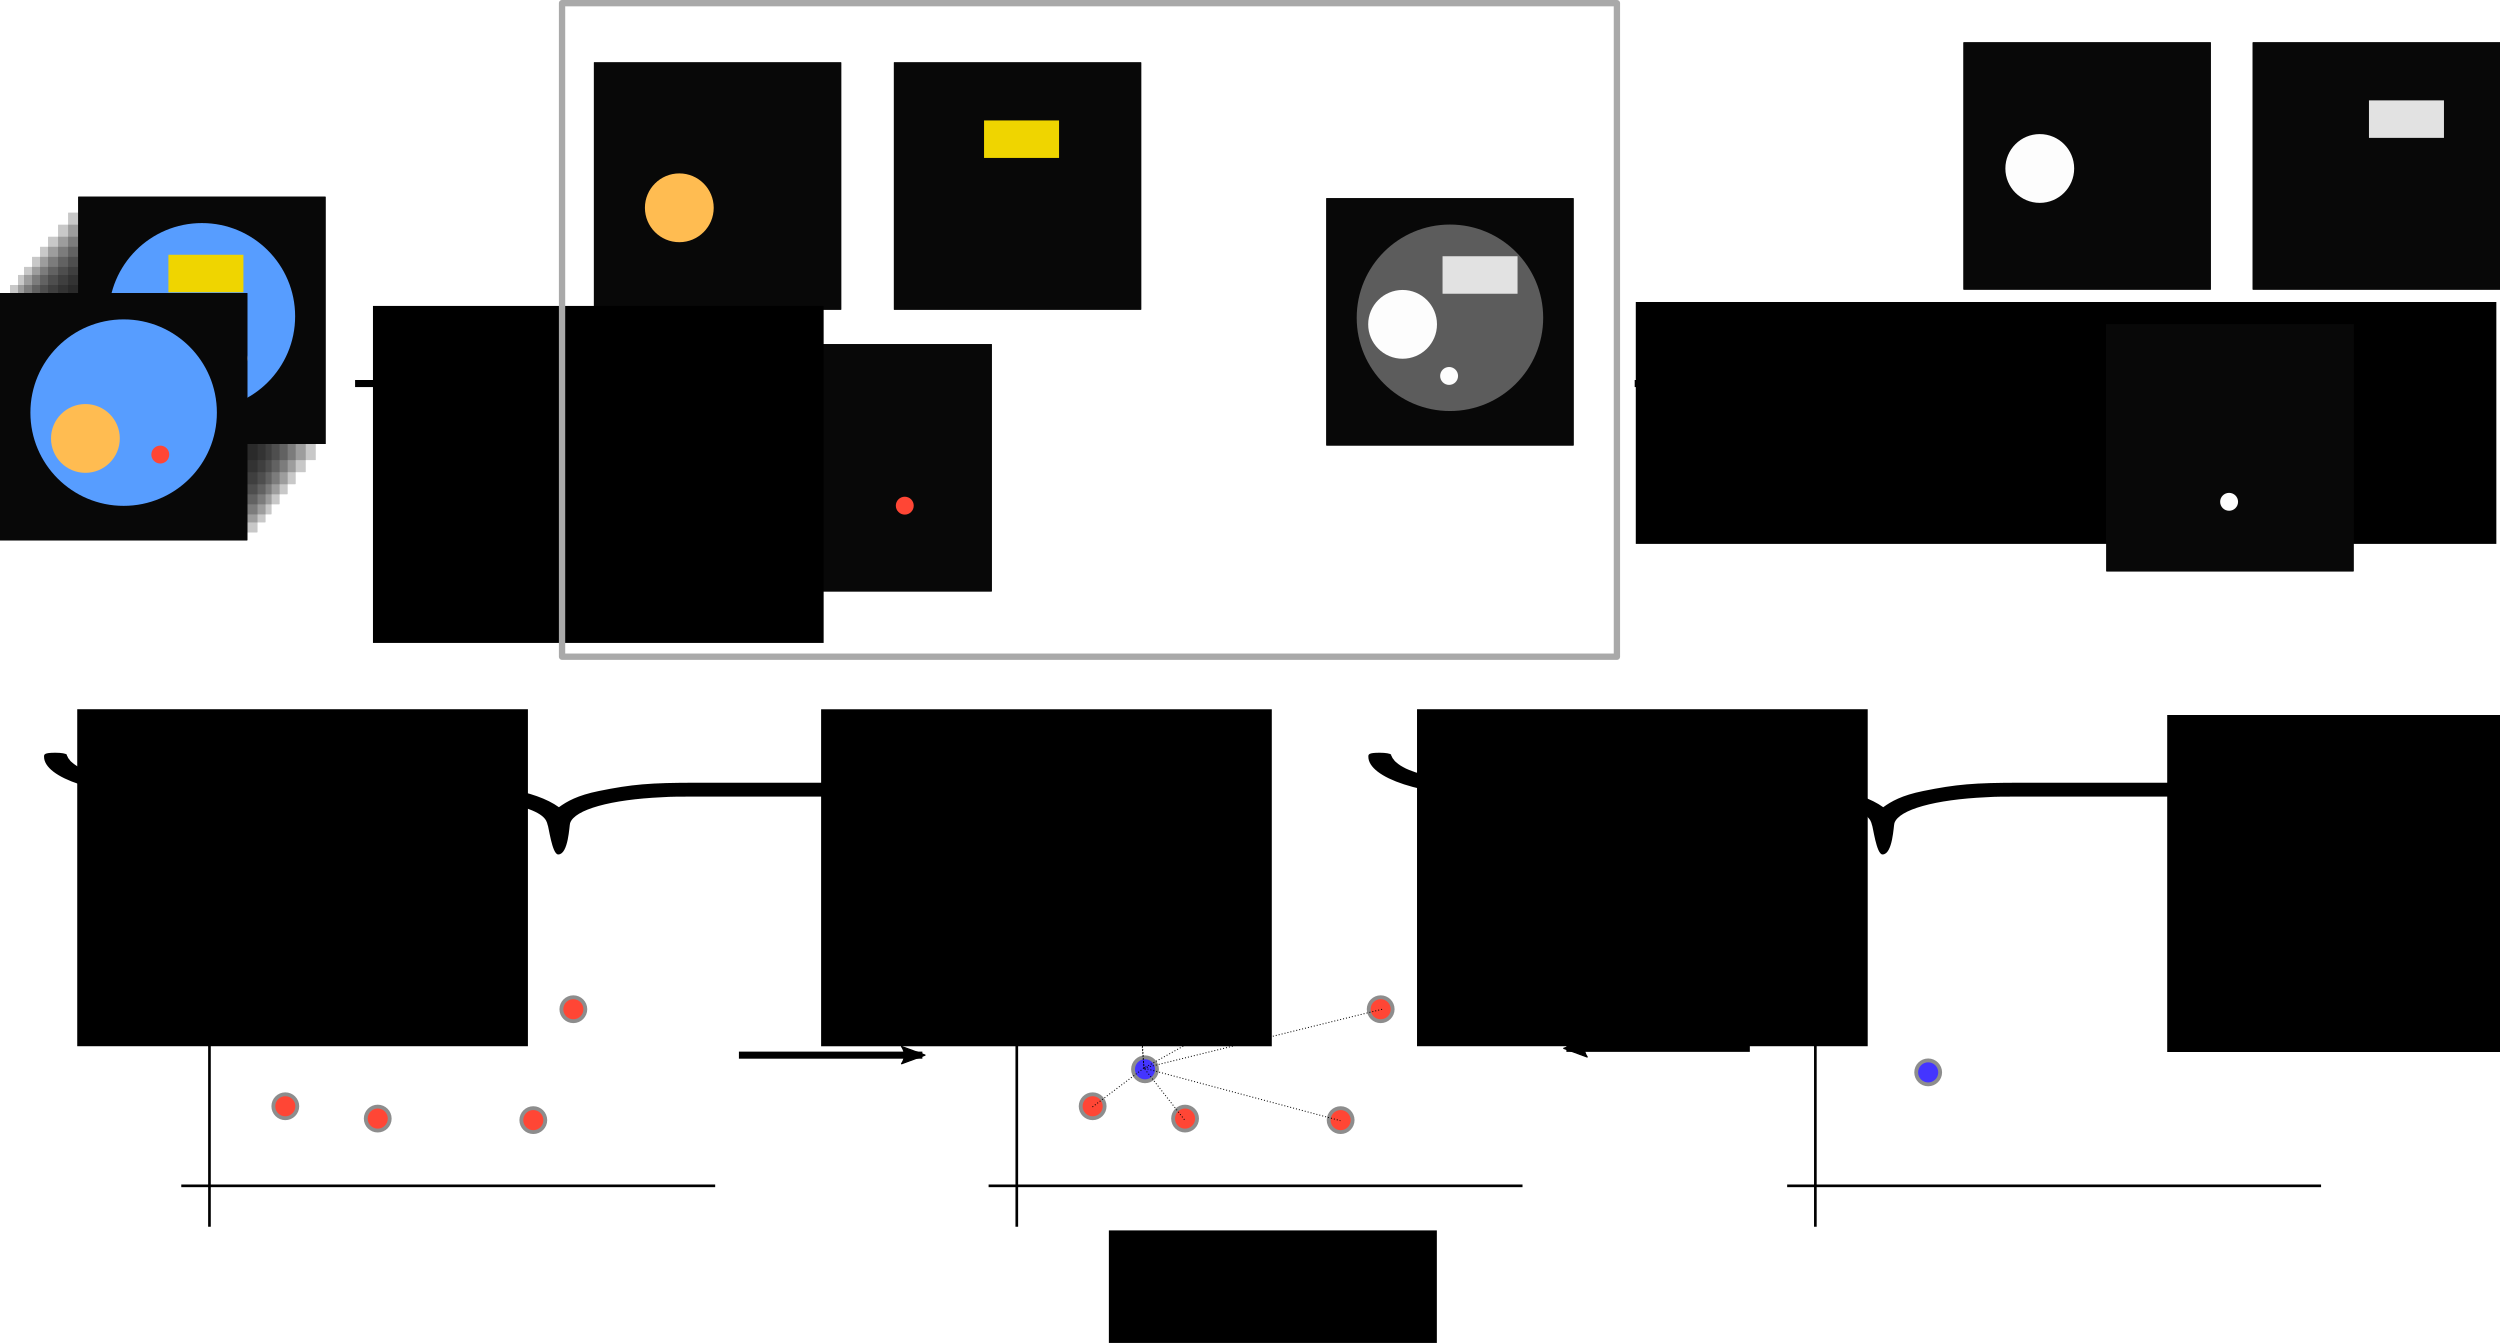 <?xml version="1.0" encoding="UTF-8" standalone="no"?>
<!-- Created with Inkscape (http://www.inkscape.org/) -->

<svg
   xmlns:dc="http://purl.org/dc/elements/1.1/"
   xmlns:cc="http://creativecommons.org/ns#"
   xmlns:rdf="http://www.w3.org/1999/02/22-rdf-syntax-ns#"
   xmlns:svg="http://www.w3.org/2000/svg"
   xmlns="http://www.w3.org/2000/svg"
   xmlns:sodipodi="http://sodipodi.sourceforge.net/DTD/sodipodi-0.dtd"
   xmlns:inkscape="http://www.inkscape.org/namespaces/inkscape"
   width="659.304mm"
   height="354.158mm"
   viewBox="0 0 659.304 354.158"
   version="1.1"
   id="svg4574"
   inkscape:version="0.92.3 (2405546, 2018-03-11)"
   sodipodi:docname="translation_nmf.svg">
  <sodipodi:namedview
     id="base"
     pagecolor="#ffffff"
     bordercolor="#666666"
     borderopacity="1.0"
     inkscape:pageopacity="0.0"
     inkscape:pageshadow="2"
     inkscape:zoom="0.24748737"
     inkscape:cx="1122.1473"
     inkscape:cy="1382.5763"
     inkscape:document-units="mm"
     inkscape:current-layer="layer1"
     showgrid="false"
     inkscape:window-width="1920"
     inkscape:window-height="1007"
     inkscape:window-x="0"
     inkscape:window-y="26"
     inkscape:window-maximized="1"
     inkscape:snap-global="true"
     fit-margin-top="0"
     fit-margin-left="0"
     fit-margin-right="0"
     fit-margin-bottom="0" />
  <defs
     id="defs4568">
    <marker
       inkscape:stockid="Arrow2Lend"
       orient="auto"
       refY="0"
       refX="0"
       id="marker9153"
       style="overflow:visible"
       inkscape:isstock="true">
      <path
         id="path9151"
         style="fill:#000000;fill-opacity:1;fill-rule:evenodd;stroke:#000000;stroke-width:0.625;stroke-linejoin:round;stroke-opacity:1"
         d="M 8.719,4.034 -2.207,0.016 8.719,-4.002 c -1.745,2.372 -1.735,5.617 -6e-7,8.035 z"
         transform="matrix(-1.1,0,0,-1.1,-1.1,0)"
         inkscape:connector-curvature="0" />
    </marker>
    <marker
       inkscape:isstock="true"
       style="overflow:visible"
       id="marker8935"
       refX="0"
       refY="0"
       orient="auto"
       inkscape:stockid="Arrow2Lend"
       inkscape:collect="always">
      <path
         transform="matrix(-1.1,0,0,-1.1,-1.1,0)"
         d="M 8.719,4.034 -2.207,0.016 8.719,-4.002 c -1.745,2.372 -1.735,5.617 -6e-7,8.035 z"
         style="fill:#000000;fill-opacity:1;fill-rule:evenodd;stroke:#000000;stroke-width:0.625;stroke-linejoin:round;stroke-opacity:1"
         id="path8933"
         inkscape:connector-curvature="0" />
    </marker>
    <marker
       inkscape:stockid="Arrow2Lend"
       orient="auto"
       refY="0"
       refX="0"
       id="marker6515"
       style="overflow:visible"
       inkscape:isstock="true"
       inkscape:collect="always">
      <path
         id="path6513"
         style="fill:#000000;fill-opacity:1;fill-rule:evenodd;stroke:#000000;stroke-width:0.625;stroke-linejoin:round;stroke-opacity:1"
         d="M 8.719,4.034 -2.207,0.016 8.719,-4.002 c -1.745,2.372 -1.735,5.617 -6e-7,8.035 z"
         transform="matrix(-1.1,0,0,-1.1,-1.1,0)"
         inkscape:connector-curvature="0" />
    </marker>
    <marker
       inkscape:collect="always"
       inkscape:isstock="true"
       style="overflow:visible"
       id="Arrow2Lend"
       refX="0"
       refY="0"
       orient="auto"
       inkscape:stockid="Arrow2Lend">
      <path
         transform="matrix(-1.1,0,0,-1.1,-1.1,0)"
         d="M 8.719,4.034 -2.207,0.016 8.719,-4.002 c -1.745,2.372 -1.735,5.617 -6e-7,8.035 z"
         style="fill:#000000;fill-opacity:1;fill-rule:evenodd;stroke:#000000;stroke-width:0.625;stroke-linejoin:round;stroke-opacity:1"
         id="path5846"
         inkscape:connector-curvature="0" />
    </marker>
    <marker
       inkscape:isstock="true"
       style="overflow:visible"
       id="Arrow1Lend"
       refX="0"
       refY="0"
       orient="auto"
       inkscape:stockid="Arrow1Lend">
      <path
         transform="matrix(-0.8,0,0,-0.8,-10,0)"
         style="fill:#000000;fill-opacity:1;fill-rule:evenodd;stroke:#000000;stroke-width:1pt;stroke-opacity:1"
         d="M 0,0 5,-5 -12.5,0 5,5 Z"
         id="path5828"
         inkscape:connector-curvature="0" />
    </marker>
  </defs>
  <g
     id="layer1"
     inkscape:groupmode="layer"
     inkscape:label="Layer 1"
     transform="translate(-2.21,22.088)">
    <g
       style="opacity:0.226"
       id="g5271"
       transform="translate(-14.08,32.18)">
      <g
         transform="translate(24.222,-37.091)"
         id="g5255">
        <rect
           y="50.577"
           x="0.535"
           height="65.214"
           width="65.214"
           id="rect5243"
           style="opacity:1;vector-effect:none;fill:#080808;fill-opacity:1;stroke:none;stroke-width:0.344;stroke-linecap:butt;stroke-linejoin:round;stroke-miterlimit:4;stroke-dasharray:none;stroke-dashoffset:0;stroke-opacity:1" />
        <circle
           r="24.589"
           cy="82.115"
           cx="33.141"
           id="circle5245"
           style="opacity:1;vector-effect:none;fill:#5c5c5c;fill-opacity:1;stroke:none;stroke-width:0.344;stroke-linecap:butt;stroke-linejoin:round;stroke-miterlimit:4;stroke-dasharray:none;stroke-dashoffset:0;stroke-opacity:1" />
        <rect
           y="65.885"
           x="24.31"
           height="9.889"
           width="19.778"
           id="rect5247"
           style="opacity:1;vector-effect:none;fill:#e2e2e2;fill-opacity:1;stroke:none;stroke-width:0.344;stroke-linecap:butt;stroke-linejoin:round;stroke-miterlimit:4;stroke-dasharray:none;stroke-dashoffset:0;stroke-opacity:1" />
        <circle
           r="4.441"
           cy="88.074"
           cx="22.584"
           id="circle5249"
           style="opacity:1;vector-effect:none;fill:none;fill-opacity:1;stroke:none;stroke-width:0.344;stroke-linecap:butt;stroke-linejoin:round;stroke-miterlimit:4;stroke-dasharray:none;stroke-dashoffset:0;stroke-opacity:1" />
        <circle
           r="9.071"
           cy="88.924"
           cx="23.057"
           id="circle5251"
           style="opacity:1;vector-effect:none;fill:#fdfdfd;fill-opacity:1;stroke:none;stroke-width:0.236;stroke-linecap:butt;stroke-linejoin:round;stroke-miterlimit:4;stroke-dasharray:none;stroke-dashoffset:0;stroke-opacity:1" />
        <circle
           r="2.362"
           cy="93.176"
           cx="42.806"
           id="circle5253"
           style="opacity:1;vector-effect:none;fill:#fdfdfd;fill-opacity:1;stroke:none;stroke-width:0.344;stroke-linecap:butt;stroke-linejoin:round;stroke-miterlimit:4;stroke-dasharray:none;stroke-dashoffset:0;stroke-opacity:1" />
      </g>
      <g
         id="g5269"
         transform="translate(24.222,-37.091)">
        <rect
           style="opacity:1;vector-effect:none;fill:#080808;fill-opacity:1;stroke:none;stroke-width:0.344;stroke-linecap:butt;stroke-linejoin:round;stroke-miterlimit:4;stroke-dasharray:none;stroke-dashoffset:0;stroke-opacity:1"
           id="rect5257"
           width="65.214"
           height="65.214"
           x="0.535"
           y="50.577" />
        <circle
           style="opacity:1;vector-effect:none;fill:#5c5c5c;fill-opacity:1;stroke:none;stroke-width:0.344;stroke-linecap:butt;stroke-linejoin:round;stroke-miterlimit:4;stroke-dasharray:none;stroke-dashoffset:0;stroke-opacity:1"
           id="circle5259"
           cx="33.141"
           cy="82.115"
           r="24.589" />
        <rect
           style="opacity:1;vector-effect:none;fill:#e2e2e2;fill-opacity:1;stroke:none;stroke-width:0.344;stroke-linecap:butt;stroke-linejoin:round;stroke-miterlimit:4;stroke-dasharray:none;stroke-dashoffset:0;stroke-opacity:1"
           id="rect5261"
           width="19.778"
           height="9.889"
           x="24.31"
           y="65.885" />
        <circle
           style="opacity:1;vector-effect:none;fill:none;fill-opacity:1;stroke:none;stroke-width:0.344;stroke-linecap:butt;stroke-linejoin:round;stroke-miterlimit:4;stroke-dasharray:none;stroke-dashoffset:0;stroke-opacity:1"
           id="circle5263"
           cx="22.584"
           cy="88.074"
           r="4.441" />
        <circle
           style="opacity:1;vector-effect:none;fill:#fdfdfd;fill-opacity:1;stroke:none;stroke-width:0.236;stroke-linecap:butt;stroke-linejoin:round;stroke-miterlimit:4;stroke-dasharray:none;stroke-dashoffset:0;stroke-opacity:1"
           id="circle5265"
           cx="23.057"
           cy="88.924"
           r="9.071" />
        <circle
           style="opacity:1;vector-effect:none;fill:#fdfdfd;fill-opacity:1;stroke:none;stroke-width:0.344;stroke-linecap:butt;stroke-linejoin:round;stroke-miterlimit:4;stroke-dasharray:none;stroke-dashoffset:0;stroke-opacity:1"
           id="circle5267"
           cx="42.806"
           cy="93.176"
           r="2.362" />
      </g>
    </g>
    <g
       style="opacity:0.226"
       transform="translate(-16.196,34.826)"
       id="g5241">
      <g
         id="g5225"
         transform="translate(24.222,-37.091)">
        <rect
           style="opacity:1;vector-effect:none;fill:#080808;fill-opacity:1;stroke:none;stroke-width:0.344;stroke-linecap:butt;stroke-linejoin:round;stroke-miterlimit:4;stroke-dasharray:none;stroke-dashoffset:0;stroke-opacity:1"
           id="rect5213"
           width="65.214"
           height="65.214"
           x="0.535"
           y="50.577" />
        <circle
           style="opacity:1;vector-effect:none;fill:#5c5c5c;fill-opacity:1;stroke:none;stroke-width:0.344;stroke-linecap:butt;stroke-linejoin:round;stroke-miterlimit:4;stroke-dasharray:none;stroke-dashoffset:0;stroke-opacity:1"
           id="circle5215"
           cx="33.141"
           cy="82.115"
           r="24.589" />
        <rect
           style="opacity:1;vector-effect:none;fill:#e2e2e2;fill-opacity:1;stroke:none;stroke-width:0.344;stroke-linecap:butt;stroke-linejoin:round;stroke-miterlimit:4;stroke-dasharray:none;stroke-dashoffset:0;stroke-opacity:1"
           id="rect5217"
           width="19.778"
           height="9.889"
           x="24.31"
           y="65.885" />
        <circle
           style="opacity:1;vector-effect:none;fill:none;fill-opacity:1;stroke:none;stroke-width:0.344;stroke-linecap:butt;stroke-linejoin:round;stroke-miterlimit:4;stroke-dasharray:none;stroke-dashoffset:0;stroke-opacity:1"
           id="circle5219"
           cx="22.584"
           cy="88.074"
           r="4.441" />
        <circle
           style="opacity:1;vector-effect:none;fill:#fdfdfd;fill-opacity:1;stroke:none;stroke-width:0.236;stroke-linecap:butt;stroke-linejoin:round;stroke-miterlimit:4;stroke-dasharray:none;stroke-dashoffset:0;stroke-opacity:1"
           id="circle5221"
           cx="23.057"
           cy="88.924"
           r="9.071" />
        <circle
           style="opacity:1;vector-effect:none;fill:#fdfdfd;fill-opacity:1;stroke:none;stroke-width:0.344;stroke-linecap:butt;stroke-linejoin:round;stroke-miterlimit:4;stroke-dasharray:none;stroke-dashoffset:0;stroke-opacity:1"
           id="circle5223"
           cx="42.806"
           cy="93.176"
           r="2.362" />
      </g>
      <g
         transform="translate(24.222,-37.091)"
         id="g5239">
        <rect
           y="50.577"
           x="0.535"
           height="65.214"
           width="65.214"
           id="rect5227"
           style="opacity:1;vector-effect:none;fill:#080808;fill-opacity:1;stroke:none;stroke-width:0.344;stroke-linecap:butt;stroke-linejoin:round;stroke-miterlimit:4;stroke-dasharray:none;stroke-dashoffset:0;stroke-opacity:1" />
        <circle
           r="24.589"
           cy="82.115"
           cx="33.141"
           id="circle5229"
           style="opacity:1;vector-effect:none;fill:#5c5c5c;fill-opacity:1;stroke:none;stroke-width:0.344;stroke-linecap:butt;stroke-linejoin:round;stroke-miterlimit:4;stroke-dasharray:none;stroke-dashoffset:0;stroke-opacity:1" />
        <rect
           y="65.885"
           x="24.31"
           height="9.889"
           width="19.778"
           id="rect5231"
           style="opacity:1;vector-effect:none;fill:#e2e2e2;fill-opacity:1;stroke:none;stroke-width:0.344;stroke-linecap:butt;stroke-linejoin:round;stroke-miterlimit:4;stroke-dasharray:none;stroke-dashoffset:0;stroke-opacity:1" />
        <circle
           r="4.441"
           cy="88.074"
           cx="22.584"
           id="circle5233"
           style="opacity:1;vector-effect:none;fill:none;fill-opacity:1;stroke:none;stroke-width:0.344;stroke-linecap:butt;stroke-linejoin:round;stroke-miterlimit:4;stroke-dasharray:none;stroke-dashoffset:0;stroke-opacity:1" />
        <circle
           r="9.071"
           cy="88.924"
           cx="23.057"
           id="circle5235"
           style="opacity:1;vector-effect:none;fill:#fdfdfd;fill-opacity:1;stroke:none;stroke-width:0.236;stroke-linecap:butt;stroke-linejoin:round;stroke-miterlimit:4;stroke-dasharray:none;stroke-dashoffset:0;stroke-opacity:1" />
        <circle
           r="2.362"
           cy="93.176"
           cx="42.806"
           id="circle5237"
           style="opacity:1;vector-effect:none;fill:#fdfdfd;fill-opacity:1;stroke:none;stroke-width:0.344;stroke-linecap:butt;stroke-linejoin:round;stroke-miterlimit:4;stroke-dasharray:none;stroke-dashoffset:0;stroke-opacity:1" />
      </g>
    </g>
    <g
       style="opacity:0.226"
       transform="translate(-11.963,29.535)"
       id="g5301">
      <g
         id="g5285"
         transform="translate(24.222,-37.091)">
        <rect
           style="opacity:1;vector-effect:none;fill:#080808;fill-opacity:1;stroke:none;stroke-width:0.344;stroke-linecap:butt;stroke-linejoin:round;stroke-miterlimit:4;stroke-dasharray:none;stroke-dashoffset:0;stroke-opacity:1"
           id="rect5273"
           width="65.214"
           height="65.214"
           x="0.535"
           y="50.577" />
        <circle
           style="opacity:1;vector-effect:none;fill:#5c5c5c;fill-opacity:1;stroke:none;stroke-width:0.344;stroke-linecap:butt;stroke-linejoin:round;stroke-miterlimit:4;stroke-dasharray:none;stroke-dashoffset:0;stroke-opacity:1"
           id="circle5275"
           cx="33.141"
           cy="82.115"
           r="24.589" />
        <rect
           style="opacity:1;vector-effect:none;fill:#e2e2e2;fill-opacity:1;stroke:none;stroke-width:0.344;stroke-linecap:butt;stroke-linejoin:round;stroke-miterlimit:4;stroke-dasharray:none;stroke-dashoffset:0;stroke-opacity:1"
           id="rect5277"
           width="19.778"
           height="9.889"
           x="24.31"
           y="65.885" />
        <circle
           style="opacity:1;vector-effect:none;fill:none;fill-opacity:1;stroke:none;stroke-width:0.344;stroke-linecap:butt;stroke-linejoin:round;stroke-miterlimit:4;stroke-dasharray:none;stroke-dashoffset:0;stroke-opacity:1"
           id="circle5279"
           cx="22.584"
           cy="88.074"
           r="4.441" />
        <circle
           style="opacity:1;vector-effect:none;fill:#fdfdfd;fill-opacity:1;stroke:none;stroke-width:0.236;stroke-linecap:butt;stroke-linejoin:round;stroke-miterlimit:4;stroke-dasharray:none;stroke-dashoffset:0;stroke-opacity:1"
           id="circle5281"
           cx="23.057"
           cy="88.924"
           r="9.071" />
        <circle
           style="opacity:1;vector-effect:none;fill:#fdfdfd;fill-opacity:1;stroke:none;stroke-width:0.344;stroke-linecap:butt;stroke-linejoin:round;stroke-miterlimit:4;stroke-dasharray:none;stroke-dashoffset:0;stroke-opacity:1"
           id="circle5283"
           cx="42.806"
           cy="93.176"
           r="2.362" />
      </g>
      <g
         transform="translate(24.222,-37.091)"
         id="g5299">
        <rect
           y="50.577"
           x="0.535"
           height="65.214"
           width="65.214"
           id="rect5287"
           style="opacity:1;vector-effect:none;fill:#080808;fill-opacity:1;stroke:none;stroke-width:0.344;stroke-linecap:butt;stroke-linejoin:round;stroke-miterlimit:4;stroke-dasharray:none;stroke-dashoffset:0;stroke-opacity:1" />
        <circle
           r="24.589"
           cy="82.115"
           cx="33.141"
           id="circle5289"
           style="opacity:1;vector-effect:none;fill:#5c5c5c;fill-opacity:1;stroke:none;stroke-width:0.344;stroke-linecap:butt;stroke-linejoin:round;stroke-miterlimit:4;stroke-dasharray:none;stroke-dashoffset:0;stroke-opacity:1" />
        <rect
           y="65.885"
           x="24.31"
           height="9.889"
           width="19.778"
           id="rect5291"
           style="opacity:1;vector-effect:none;fill:#e2e2e2;fill-opacity:1;stroke:none;stroke-width:0.344;stroke-linecap:butt;stroke-linejoin:round;stroke-miterlimit:4;stroke-dasharray:none;stroke-dashoffset:0;stroke-opacity:1" />
        <circle
           r="4.441"
           cy="88.074"
           cx="22.584"
           id="circle5293"
           style="opacity:1;vector-effect:none;fill:none;fill-opacity:1;stroke:none;stroke-width:0.344;stroke-linecap:butt;stroke-linejoin:round;stroke-miterlimit:4;stroke-dasharray:none;stroke-dashoffset:0;stroke-opacity:1" />
        <circle
           r="9.071"
           cy="88.924"
           cx="23.057"
           id="circle5295"
           style="opacity:1;vector-effect:none;fill:#fdfdfd;fill-opacity:1;stroke:none;stroke-width:0.236;stroke-linecap:butt;stroke-linejoin:round;stroke-miterlimit:4;stroke-dasharray:none;stroke-dashoffset:0;stroke-opacity:1" />
        <circle
           r="2.362"
           cy="93.176"
           cx="42.806"
           id="circle5297"
           style="opacity:1;vector-effect:none;fill:#fdfdfd;fill-opacity:1;stroke:none;stroke-width:0.344;stroke-linecap:butt;stroke-linejoin:round;stroke-miterlimit:4;stroke-dasharray:none;stroke-dashoffset:0;stroke-opacity:1" />
      </g>
    </g>
    <g
       style="opacity:0.226"
       id="g5211"
       transform="translate(-17.784,36.943)">
      <g
         transform="translate(24.222,-37.091)"
         id="g5195">
        <rect
           y="50.577"
           x="0.535"
           height="65.214"
           width="65.214"
           id="rect5183"
           style="opacity:1;vector-effect:none;fill:#080808;fill-opacity:1;stroke:none;stroke-width:0.344;stroke-linecap:butt;stroke-linejoin:round;stroke-miterlimit:4;stroke-dasharray:none;stroke-dashoffset:0;stroke-opacity:1" />
        <circle
           r="24.589"
           cy="82.115"
           cx="33.141"
           id="circle5185"
           style="opacity:1;vector-effect:none;fill:#5c5c5c;fill-opacity:1;stroke:none;stroke-width:0.344;stroke-linecap:butt;stroke-linejoin:round;stroke-miterlimit:4;stroke-dasharray:none;stroke-dashoffset:0;stroke-opacity:1" />
        <rect
           y="65.885"
           x="24.31"
           height="9.889"
           width="19.778"
           id="rect5187"
           style="opacity:1;vector-effect:none;fill:#e2e2e2;fill-opacity:1;stroke:none;stroke-width:0.344;stroke-linecap:butt;stroke-linejoin:round;stroke-miterlimit:4;stroke-dasharray:none;stroke-dashoffset:0;stroke-opacity:1" />
        <circle
           r="4.441"
           cy="88.074"
           cx="22.584"
           id="circle5189"
           style="opacity:1;vector-effect:none;fill:none;fill-opacity:1;stroke:none;stroke-width:0.344;stroke-linecap:butt;stroke-linejoin:round;stroke-miterlimit:4;stroke-dasharray:none;stroke-dashoffset:0;stroke-opacity:1" />
        <circle
           r="9.071"
           cy="88.924"
           cx="23.057"
           id="circle5191"
           style="opacity:1;vector-effect:none;fill:#fdfdfd;fill-opacity:1;stroke:none;stroke-width:0.236;stroke-linecap:butt;stroke-linejoin:round;stroke-miterlimit:4;stroke-dasharray:none;stroke-dashoffset:0;stroke-opacity:1" />
        <circle
           r="2.362"
           cy="93.176"
           cx="42.806"
           id="circle5193"
           style="opacity:1;vector-effect:none;fill:#fdfdfd;fill-opacity:1;stroke:none;stroke-width:0.344;stroke-linecap:butt;stroke-linejoin:round;stroke-miterlimit:4;stroke-dasharray:none;stroke-dashoffset:0;stroke-opacity:1" />
      </g>
      <g
         id="g5209"
         transform="translate(24.222,-37.091)">
        <rect
           style="opacity:1;vector-effect:none;fill:#080808;fill-opacity:1;stroke:none;stroke-width:0.344;stroke-linecap:butt;stroke-linejoin:round;stroke-miterlimit:4;stroke-dasharray:none;stroke-dashoffset:0;stroke-opacity:1"
           id="rect5197"
           width="65.214"
           height="65.214"
           x="0.535"
           y="50.577" />
        <circle
           style="opacity:1;vector-effect:none;fill:#5c5c5c;fill-opacity:1;stroke:none;stroke-width:0.344;stroke-linecap:butt;stroke-linejoin:round;stroke-miterlimit:4;stroke-dasharray:none;stroke-dashoffset:0;stroke-opacity:1"
           id="circle5199"
           cx="33.141"
           cy="82.115"
           r="24.589" />
        <rect
           style="opacity:1;vector-effect:none;fill:#e2e2e2;fill-opacity:1;stroke:none;stroke-width:0.344;stroke-linecap:butt;stroke-linejoin:round;stroke-miterlimit:4;stroke-dasharray:none;stroke-dashoffset:0;stroke-opacity:1"
           id="rect5201"
           width="19.778"
           height="9.889"
           x="24.31"
           y="65.885" />
        <circle
           style="opacity:1;vector-effect:none;fill:none;fill-opacity:1;stroke:none;stroke-width:0.344;stroke-linecap:butt;stroke-linejoin:round;stroke-miterlimit:4;stroke-dasharray:none;stroke-dashoffset:0;stroke-opacity:1"
           id="circle5203"
           cx="22.584"
           cy="88.074"
           r="4.441" />
        <circle
           style="opacity:1;vector-effect:none;fill:#fdfdfd;fill-opacity:1;stroke:none;stroke-width:0.236;stroke-linecap:butt;stroke-linejoin:round;stroke-miterlimit:4;stroke-dasharray:none;stroke-dashoffset:0;stroke-opacity:1"
           id="circle5205"
           cx="23.057"
           cy="88.924"
           r="9.071" />
        <circle
           style="opacity:1;vector-effect:none;fill:#fdfdfd;fill-opacity:1;stroke:none;stroke-width:0.344;stroke-linecap:butt;stroke-linejoin:round;stroke-miterlimit:4;stroke-dasharray:none;stroke-dashoffset:0;stroke-opacity:1"
           id="circle5207"
           cx="42.806"
           cy="93.176"
           r="2.362" />
      </g>
    </g>
    <g
       style="opacity:0.226"
       id="g5331"
       transform="translate(-9.846,26.889)">
      <g
         transform="translate(24.222,-37.091)"
         id="g5315">
        <rect
           y="50.577"
           x="0.535"
           height="65.214"
           width="65.214"
           id="rect5303"
           style="opacity:1;vector-effect:none;fill:#080808;fill-opacity:1;stroke:none;stroke-width:0.344;stroke-linecap:butt;stroke-linejoin:round;stroke-miterlimit:4;stroke-dasharray:none;stroke-dashoffset:0;stroke-opacity:1" />
        <circle
           r="24.589"
           cy="82.115"
           cx="33.141"
           id="circle5305"
           style="opacity:1;vector-effect:none;fill:#5c5c5c;fill-opacity:1;stroke:none;stroke-width:0.344;stroke-linecap:butt;stroke-linejoin:round;stroke-miterlimit:4;stroke-dasharray:none;stroke-dashoffset:0;stroke-opacity:1" />
        <rect
           y="65.885"
           x="24.31"
           height="9.889"
           width="19.778"
           id="rect5307"
           style="opacity:1;vector-effect:none;fill:#e2e2e2;fill-opacity:1;stroke:none;stroke-width:0.344;stroke-linecap:butt;stroke-linejoin:round;stroke-miterlimit:4;stroke-dasharray:none;stroke-dashoffset:0;stroke-opacity:1" />
        <circle
           r="4.441"
           cy="88.074"
           cx="22.584"
           id="circle5309"
           style="opacity:1;vector-effect:none;fill:none;fill-opacity:1;stroke:none;stroke-width:0.344;stroke-linecap:butt;stroke-linejoin:round;stroke-miterlimit:4;stroke-dasharray:none;stroke-dashoffset:0;stroke-opacity:1" />
        <circle
           r="9.071"
           cy="88.924"
           cx="23.057"
           id="circle5311"
           style="opacity:1;vector-effect:none;fill:#fdfdfd;fill-opacity:1;stroke:none;stroke-width:0.236;stroke-linecap:butt;stroke-linejoin:round;stroke-miterlimit:4;stroke-dasharray:none;stroke-dashoffset:0;stroke-opacity:1" />
        <circle
           r="2.362"
           cy="93.176"
           cx="42.806"
           id="circle5313"
           style="opacity:1;vector-effect:none;fill:#fdfdfd;fill-opacity:1;stroke:none;stroke-width:0.344;stroke-linecap:butt;stroke-linejoin:round;stroke-miterlimit:4;stroke-dasharray:none;stroke-dashoffset:0;stroke-opacity:1" />
      </g>
      <g
         id="g5329"
         transform="translate(24.222,-37.091)">
        <rect
           style="opacity:1;vector-effect:none;fill:#080808;fill-opacity:1;stroke:none;stroke-width:0.344;stroke-linecap:butt;stroke-linejoin:round;stroke-miterlimit:4;stroke-dasharray:none;stroke-dashoffset:0;stroke-opacity:1"
           id="rect5317"
           width="65.214"
           height="65.214"
           x="0.535"
           y="50.577" />
        <circle
           style="opacity:1;vector-effect:none;fill:#5c5c5c;fill-opacity:1;stroke:none;stroke-width:0.344;stroke-linecap:butt;stroke-linejoin:round;stroke-miterlimit:4;stroke-dasharray:none;stroke-dashoffset:0;stroke-opacity:1"
           id="circle5319"
           cx="33.141"
           cy="82.115"
           r="24.589" />
        <rect
           style="opacity:1;vector-effect:none;fill:#e2e2e2;fill-opacity:1;stroke:none;stroke-width:0.344;stroke-linecap:butt;stroke-linejoin:round;stroke-miterlimit:4;stroke-dasharray:none;stroke-dashoffset:0;stroke-opacity:1"
           id="rect5321"
           width="19.778"
           height="9.889"
           x="24.31"
           y="65.885" />
        <circle
           style="opacity:1;vector-effect:none;fill:none;fill-opacity:1;stroke:none;stroke-width:0.344;stroke-linecap:butt;stroke-linejoin:round;stroke-miterlimit:4;stroke-dasharray:none;stroke-dashoffset:0;stroke-opacity:1"
           id="circle5323"
           cx="22.584"
           cy="88.074"
           r="4.441" />
        <circle
           style="opacity:1;vector-effect:none;fill:#fdfdfd;fill-opacity:1;stroke:none;stroke-width:0.236;stroke-linecap:butt;stroke-linejoin:round;stroke-miterlimit:4;stroke-dasharray:none;stroke-dashoffset:0;stroke-opacity:1"
           id="circle5325"
           cx="23.057"
           cy="88.924"
           r="9.071" />
        <circle
           style="opacity:1;vector-effect:none;fill:#fdfdfd;fill-opacity:1;stroke:none;stroke-width:0.344;stroke-linecap:butt;stroke-linejoin:round;stroke-miterlimit:4;stroke-dasharray:none;stroke-dashoffset:0;stroke-opacity:1"
           id="circle5327"
           cx="42.806"
           cy="93.176"
           r="2.362" />
      </g>
    </g>
    <g
       style="opacity:0.226"
       transform="translate(-7.2,23.714)"
       id="g5361">
      <g
         id="g5345"
         transform="translate(24.222,-37.091)">
        <rect
           style="opacity:1;vector-effect:none;fill:#080808;fill-opacity:1;stroke:none;stroke-width:0.344;stroke-linecap:butt;stroke-linejoin:round;stroke-miterlimit:4;stroke-dasharray:none;stroke-dashoffset:0;stroke-opacity:1"
           id="rect5333"
           width="65.214"
           height="65.214"
           x="0.535"
           y="50.577" />
        <circle
           style="opacity:1;vector-effect:none;fill:#5c5c5c;fill-opacity:1;stroke:none;stroke-width:0.344;stroke-linecap:butt;stroke-linejoin:round;stroke-miterlimit:4;stroke-dasharray:none;stroke-dashoffset:0;stroke-opacity:1"
           id="circle5335"
           cx="33.141"
           cy="82.115"
           r="24.589" />
        <rect
           style="opacity:1;vector-effect:none;fill:#e2e2e2;fill-opacity:1;stroke:none;stroke-width:0.344;stroke-linecap:butt;stroke-linejoin:round;stroke-miterlimit:4;stroke-dasharray:none;stroke-dashoffset:0;stroke-opacity:1"
           id="rect5337"
           width="19.778"
           height="9.889"
           x="24.31"
           y="65.885" />
        <circle
           style="opacity:1;vector-effect:none;fill:none;fill-opacity:1;stroke:none;stroke-width:0.344;stroke-linecap:butt;stroke-linejoin:round;stroke-miterlimit:4;stroke-dasharray:none;stroke-dashoffset:0;stroke-opacity:1"
           id="circle5339"
           cx="22.584"
           cy="88.074"
           r="4.441" />
        <circle
           style="opacity:1;vector-effect:none;fill:#fdfdfd;fill-opacity:1;stroke:none;stroke-width:0.236;stroke-linecap:butt;stroke-linejoin:round;stroke-miterlimit:4;stroke-dasharray:none;stroke-dashoffset:0;stroke-opacity:1"
           id="circle5341"
           cx="23.057"
           cy="88.924"
           r="9.071" />
        <circle
           style="opacity:1;vector-effect:none;fill:#fdfdfd;fill-opacity:1;stroke:none;stroke-width:0.344;stroke-linecap:butt;stroke-linejoin:round;stroke-miterlimit:4;stroke-dasharray:none;stroke-dashoffset:0;stroke-opacity:1"
           id="circle5343"
           cx="42.806"
           cy="93.176"
           r="2.362" />
      </g>
      <g
         transform="translate(24.222,-37.091)"
         id="g5359">
        <rect
           y="50.577"
           x="0.535"
           height="65.214"
           width="65.214"
           id="rect5347"
           style="opacity:1;vector-effect:none;fill:#080808;fill-opacity:1;stroke:none;stroke-width:0.344;stroke-linecap:butt;stroke-linejoin:round;stroke-miterlimit:4;stroke-dasharray:none;stroke-dashoffset:0;stroke-opacity:1" />
        <circle
           r="24.589"
           cy="82.115"
           cx="33.141"
           id="circle5349"
           style="opacity:1;vector-effect:none;fill:#5c5c5c;fill-opacity:1;stroke:none;stroke-width:0.344;stroke-linecap:butt;stroke-linejoin:round;stroke-miterlimit:4;stroke-dasharray:none;stroke-dashoffset:0;stroke-opacity:1" />
        <rect
           y="65.885"
           x="24.31"
           height="9.889"
           width="19.778"
           id="rect5351"
           style="opacity:1;vector-effect:none;fill:#e2e2e2;fill-opacity:1;stroke:none;stroke-width:0.344;stroke-linecap:butt;stroke-linejoin:round;stroke-miterlimit:4;stroke-dasharray:none;stroke-dashoffset:0;stroke-opacity:1" />
        <circle
           r="4.441"
           cy="88.074"
           cx="22.584"
           id="circle5353"
           style="opacity:1;vector-effect:none;fill:none;fill-opacity:1;stroke:none;stroke-width:0.344;stroke-linecap:butt;stroke-linejoin:round;stroke-miterlimit:4;stroke-dasharray:none;stroke-dashoffset:0;stroke-opacity:1" />
        <circle
           r="9.071"
           cy="88.924"
           cx="23.057"
           id="circle5355"
           style="opacity:1;vector-effect:none;fill:#fdfdfd;fill-opacity:1;stroke:none;stroke-width:0.236;stroke-linecap:butt;stroke-linejoin:round;stroke-miterlimit:4;stroke-dasharray:none;stroke-dashoffset:0;stroke-opacity:1" />
        <circle
           r="2.362"
           cy="93.176"
           cx="42.806"
           id="circle5357"
           style="opacity:1;vector-effect:none;fill:#fdfdfd;fill-opacity:1;stroke:none;stroke-width:0.344;stroke-linecap:butt;stroke-linejoin:round;stroke-miterlimit:4;stroke-dasharray:none;stroke-dashoffset:0;stroke-opacity:1" />
      </g>
    </g>
    <g
       style="opacity:0.226"
       transform="translate(-19.9,39.589)"
       id="g4528">
      <g
         id="g4512"
         transform="translate(24.222,-37.091)">
        <rect
           style="opacity:1;vector-effect:none;fill:#080808;fill-opacity:1;stroke:none;stroke-width:0.344;stroke-linecap:butt;stroke-linejoin:round;stroke-miterlimit:4;stroke-dasharray:none;stroke-dashoffset:0;stroke-opacity:1"
           id="rect4500"
           width="65.214"
           height="65.214"
           x="0.535"
           y="50.577" />
        <circle
           style="opacity:1;vector-effect:none;fill:#5c5c5c;fill-opacity:1;stroke:none;stroke-width:0.344;stroke-linecap:butt;stroke-linejoin:round;stroke-miterlimit:4;stroke-dasharray:none;stroke-dashoffset:0;stroke-opacity:1"
           id="circle4502"
           cx="33.141"
           cy="82.115"
           r="24.589" />
        <rect
           style="opacity:1;vector-effect:none;fill:#e2e2e2;fill-opacity:1;stroke:none;stroke-width:0.344;stroke-linecap:butt;stroke-linejoin:round;stroke-miterlimit:4;stroke-dasharray:none;stroke-dashoffset:0;stroke-opacity:1"
           id="rect4504"
           width="19.778"
           height="9.889"
           x="24.31"
           y="65.885" />
        <circle
           style="opacity:1;vector-effect:none;fill:none;fill-opacity:1;stroke:none;stroke-width:0.344;stroke-linecap:butt;stroke-linejoin:round;stroke-miterlimit:4;stroke-dasharray:none;stroke-dashoffset:0;stroke-opacity:1"
           id="circle4506"
           cx="22.584"
           cy="88.074"
           r="4.441" />
        <circle
           style="opacity:1;vector-effect:none;fill:#fdfdfd;fill-opacity:1;stroke:none;stroke-width:0.236;stroke-linecap:butt;stroke-linejoin:round;stroke-miterlimit:4;stroke-dasharray:none;stroke-dashoffset:0;stroke-opacity:1"
           id="circle4508"
           cx="23.057"
           cy="88.924"
           r="9.071" />
        <circle
           style="opacity:1;vector-effect:none;fill:#fdfdfd;fill-opacity:1;stroke:none;stroke-width:0.344;stroke-linecap:butt;stroke-linejoin:round;stroke-miterlimit:4;stroke-dasharray:none;stroke-dashoffset:0;stroke-opacity:1"
           id="circle4510"
           cx="42.806"
           cy="93.176"
           r="2.362" />
      </g>
      <g
         transform="translate(24.222,-37.091)"
         id="g4526">
        <rect
           y="50.577"
           x="0.535"
           height="65.214"
           width="65.214"
           id="rect4514"
           style="opacity:1;vector-effect:none;fill:#080808;fill-opacity:1;stroke:none;stroke-width:0.344;stroke-linecap:butt;stroke-linejoin:round;stroke-miterlimit:4;stroke-dasharray:none;stroke-dashoffset:0;stroke-opacity:1" />
        <circle
           r="24.589"
           cy="82.115"
           cx="33.141"
           id="circle4516"
           style="opacity:1;vector-effect:none;fill:#5c5c5c;fill-opacity:1;stroke:none;stroke-width:0.344;stroke-linecap:butt;stroke-linejoin:round;stroke-miterlimit:4;stroke-dasharray:none;stroke-dashoffset:0;stroke-opacity:1" />
        <rect
           y="65.885"
           x="24.31"
           height="9.889"
           width="19.778"
           id="rect4518"
           style="opacity:1;vector-effect:none;fill:#e2e2e2;fill-opacity:1;stroke:none;stroke-width:0.344;stroke-linecap:butt;stroke-linejoin:round;stroke-miterlimit:4;stroke-dasharray:none;stroke-dashoffset:0;stroke-opacity:1" />
        <circle
           r="4.441"
           cy="88.074"
           cx="22.584"
           id="circle4520"
           style="opacity:1;vector-effect:none;fill:none;fill-opacity:1;stroke:none;stroke-width:0.344;stroke-linecap:butt;stroke-linejoin:round;stroke-miterlimit:4;stroke-dasharray:none;stroke-dashoffset:0;stroke-opacity:1" />
        <circle
           r="9.071"
           cy="88.924"
           cx="23.057"
           id="circle4522"
           style="opacity:1;vector-effect:none;fill:#fdfdfd;fill-opacity:1;stroke:none;stroke-width:0.236;stroke-linecap:butt;stroke-linejoin:round;stroke-miterlimit:4;stroke-dasharray:none;stroke-dashoffset:0;stroke-opacity:1" />
        <circle
           r="2.362"
           cy="93.176"
           cx="42.806"
           id="circle4524"
           style="opacity:1;vector-effect:none;fill:#fdfdfd;fill-opacity:1;stroke:none;stroke-width:0.344;stroke-linecap:butt;stroke-linejoin:round;stroke-miterlimit:4;stroke-dasharray:none;stroke-dashoffset:0;stroke-opacity:1" />
      </g>
    </g>
    <g
       style="opacity:0.226"
       id="g5391"
       transform="translate(-4.555,20.539)">
      <g
         transform="translate(24.222,-37.091)"
         id="g5375">
        <rect
           y="50.577"
           x="0.535"
           height="65.214"
           width="65.214"
           id="rect5363"
           style="opacity:1;vector-effect:none;fill:#080808;fill-opacity:1;stroke:none;stroke-width:0.344;stroke-linecap:butt;stroke-linejoin:round;stroke-miterlimit:4;stroke-dasharray:none;stroke-dashoffset:0;stroke-opacity:1" />
        <circle
           r="24.589"
           cy="82.115"
           cx="33.141"
           id="circle5365"
           style="opacity:1;vector-effect:none;fill:#5c5c5c;fill-opacity:1;stroke:none;stroke-width:0.344;stroke-linecap:butt;stroke-linejoin:round;stroke-miterlimit:4;stroke-dasharray:none;stroke-dashoffset:0;stroke-opacity:1" />
        <rect
           y="65.885"
           x="24.31"
           height="9.889"
           width="19.778"
           id="rect5367"
           style="opacity:1;vector-effect:none;fill:#e2e2e2;fill-opacity:1;stroke:none;stroke-width:0.344;stroke-linecap:butt;stroke-linejoin:round;stroke-miterlimit:4;stroke-dasharray:none;stroke-dashoffset:0;stroke-opacity:1" />
        <circle
           r="4.441"
           cy="88.074"
           cx="22.584"
           id="circle5369"
           style="opacity:1;vector-effect:none;fill:none;fill-opacity:1;stroke:none;stroke-width:0.344;stroke-linecap:butt;stroke-linejoin:round;stroke-miterlimit:4;stroke-dasharray:none;stroke-dashoffset:0;stroke-opacity:1" />
        <circle
           r="9.071"
           cy="88.924"
           cx="23.057"
           id="circle5371"
           style="opacity:1;vector-effect:none;fill:#fdfdfd;fill-opacity:1;stroke:none;stroke-width:0.236;stroke-linecap:butt;stroke-linejoin:round;stroke-miterlimit:4;stroke-dasharray:none;stroke-dashoffset:0;stroke-opacity:1" />
        <circle
           r="2.362"
           cy="93.176"
           cx="42.806"
           id="circle5373"
           style="opacity:1;vector-effect:none;fill:#fdfdfd;fill-opacity:1;stroke:none;stroke-width:0.344;stroke-linecap:butt;stroke-linejoin:round;stroke-miterlimit:4;stroke-dasharray:none;stroke-dashoffset:0;stroke-opacity:1" />
      </g>
      <g
         id="g5389"
         transform="translate(24.222,-37.091)">
        <rect
           style="opacity:1;vector-effect:none;fill:#080808;fill-opacity:1;stroke:none;stroke-width:0.344;stroke-linecap:butt;stroke-linejoin:round;stroke-miterlimit:4;stroke-dasharray:none;stroke-dashoffset:0;stroke-opacity:1"
           id="rect5377"
           width="65.214"
           height="65.214"
           x="0.535"
           y="50.577" />
        <circle
           style="opacity:1;vector-effect:none;fill:#5c5c5c;fill-opacity:1;stroke:none;stroke-width:0.344;stroke-linecap:butt;stroke-linejoin:round;stroke-miterlimit:4;stroke-dasharray:none;stroke-dashoffset:0;stroke-opacity:1"
           id="circle5379"
           cx="33.141"
           cy="82.115"
           r="24.589" />
        <rect
           style="opacity:1;vector-effect:none;fill:#e2e2e2;fill-opacity:1;stroke:none;stroke-width:0.344;stroke-linecap:butt;stroke-linejoin:round;stroke-miterlimit:4;stroke-dasharray:none;stroke-dashoffset:0;stroke-opacity:1"
           id="rect5381"
           width="19.778"
           height="9.889"
           x="24.31"
           y="65.885" />
        <circle
           style="opacity:1;vector-effect:none;fill:none;fill-opacity:1;stroke:none;stroke-width:0.344;stroke-linecap:butt;stroke-linejoin:round;stroke-miterlimit:4;stroke-dasharray:none;stroke-dashoffset:0;stroke-opacity:1"
           id="circle5383"
           cx="22.584"
           cy="88.074"
           r="4.441" />
        <circle
           style="opacity:1;vector-effect:none;fill:#fdfdfd;fill-opacity:1;stroke:none;stroke-width:0.236;stroke-linecap:butt;stroke-linejoin:round;stroke-miterlimit:4;stroke-dasharray:none;stroke-dashoffset:0;stroke-opacity:1"
           id="circle5385"
           cx="23.057"
           cy="88.924"
           r="9.071" />
        <circle
           style="opacity:1;vector-effect:none;fill:#fdfdfd;fill-opacity:1;stroke:none;stroke-width:0.344;stroke-linecap:butt;stroke-linejoin:round;stroke-miterlimit:4;stroke-dasharray:none;stroke-dashoffset:0;stroke-opacity:1"
           id="circle5387"
           cx="42.806"
           cy="93.176"
           r="2.362" />
      </g>
    </g>
    <g
       transform="translate(-1.909,16.305)"
       id="g5421">
      <g
         id="g5405"
         transform="translate(24.222,-37.091)">
        <rect
           style="opacity:1;vector-effect:none;fill:#080808;fill-opacity:1;stroke:none;stroke-width:0.344;stroke-linecap:butt;stroke-linejoin:round;stroke-miterlimit:4;stroke-dasharray:none;stroke-dashoffset:0;stroke-opacity:1"
           id="rect5393"
           width="65.214"
           height="65.214"
           x="0.535"
           y="50.577" />
        <circle
           style="opacity:1;vector-effect:none;fill:#5c5c5c;fill-opacity:1;stroke:none;stroke-width:0.344;stroke-linecap:butt;stroke-linejoin:round;stroke-miterlimit:4;stroke-dasharray:none;stroke-dashoffset:0;stroke-opacity:1"
           id="circle5395"
           cx="33.141"
           cy="82.115"
           r="24.589" />
        <rect
           style="opacity:1;vector-effect:none;fill:#e2e2e2;fill-opacity:1;stroke:none;stroke-width:0.344;stroke-linecap:butt;stroke-linejoin:round;stroke-miterlimit:4;stroke-dasharray:none;stroke-dashoffset:0;stroke-opacity:1"
           id="rect5397"
           width="19.778"
           height="9.889"
           x="24.31"
           y="65.885" />
        <circle
           style="opacity:1;vector-effect:none;fill:none;fill-opacity:1;stroke:none;stroke-width:0.344;stroke-linecap:butt;stroke-linejoin:round;stroke-miterlimit:4;stroke-dasharray:none;stroke-dashoffset:0;stroke-opacity:1"
           id="circle5399"
           cx="22.584"
           cy="88.074"
           r="4.441" />
        <circle
           style="opacity:1;vector-effect:none;fill:#fdfdfd;fill-opacity:1;stroke:none;stroke-width:0.236;stroke-linecap:butt;stroke-linejoin:round;stroke-miterlimit:4;stroke-dasharray:none;stroke-dashoffset:0;stroke-opacity:1"
           id="circle5401"
           cx="23.057"
           cy="88.924"
           r="9.071" />
        <circle
           style="opacity:1;vector-effect:none;fill:#fdfdfd;fill-opacity:1;stroke:none;stroke-width:0.344;stroke-linecap:butt;stroke-linejoin:round;stroke-miterlimit:4;stroke-dasharray:none;stroke-dashoffset:0;stroke-opacity:1"
           id="circle5403"
           cx="42.806"
           cy="93.176"
           r="2.362" />
      </g>
      <g
         transform="translate(24.222,-37.091)"
         id="g5419">
        <rect
           y="50.577"
           x="0.535"
           height="65.214"
           width="65.214"
           id="rect5407"
           style="opacity:1;vector-effect:none;fill:#080808;fill-opacity:1;stroke:none;stroke-width:0.344;stroke-linecap:butt;stroke-linejoin:round;stroke-miterlimit:4;stroke-dasharray:none;stroke-dashoffset:0;stroke-opacity:1" />
        <circle
           r="24.589"
           cy="82.115"
           cx="33.141"
           id="circle5409"
           style="opacity:1;vector-effect:none;fill:#579dff;fill-opacity:1;stroke:none;stroke-width:0.344;stroke-linecap:butt;stroke-linejoin:round;stroke-miterlimit:4;stroke-dasharray:none;stroke-dashoffset:0;stroke-opacity:1" />
        <rect
           y="65.885"
           x="24.31"
           height="9.889"
           width="19.778"
           id="rect5411"
           style="opacity:1;vector-effect:none;fill:#efd500;fill-opacity:1;stroke:none;stroke-width:0.344;stroke-linecap:butt;stroke-linejoin:round;stroke-miterlimit:4;stroke-dasharray:none;stroke-dashoffset:0;stroke-opacity:1" />
        <circle
           r="4.441"
           cy="88.074"
           cx="22.584"
           id="circle5413"
           style="opacity:1;vector-effect:none;fill:none;fill-opacity:1;stroke:none;stroke-width:0.344;stroke-linecap:butt;stroke-linejoin:round;stroke-miterlimit:4;stroke-dasharray:none;stroke-dashoffset:0;stroke-opacity:1" />
        <circle
           r="9.071"
           cy="88.924"
           cx="23.057"
           id="circle5415"
           style="opacity:1;vector-effect:none;fill:#fdfdfd;fill-opacity:1;stroke:none;stroke-width:0.236;stroke-linecap:butt;stroke-linejoin:round;stroke-miterlimit:4;stroke-dasharray:none;stroke-dashoffset:0;stroke-opacity:1" />
        <circle
           r="2.362"
           cy="93.176"
           cx="42.806"
           id="circle5417"
           style="opacity:1;vector-effect:none;fill:#fdfdfd;fill-opacity:1;stroke:none;stroke-width:0.344;stroke-linecap:butt;stroke-linejoin:round;stroke-miterlimit:4;stroke-dasharray:none;stroke-dashoffset:0;stroke-opacity:1" />
      </g>
    </g>
    <g
       id="g3510"
       transform="translate(-22.546,41.705)">
      <g
         transform="translate(24.222,-37.091)"
         id="g3524">
        <rect
           y="50.577"
           x="0.535"
           height="65.214"
           width="65.214"
           id="rect3230"
           style="opacity:1;vector-effect:none;fill:#080808;fill-opacity:1;stroke:none;stroke-width:0.344;stroke-linecap:butt;stroke-linejoin:round;stroke-miterlimit:4;stroke-dasharray:none;stroke-dashoffset:0;stroke-opacity:1" />
        <circle
           r="24.589"
           cy="82.115"
           cx="33.141"
           id="path3232"
           style="opacity:1;vector-effect:none;fill:#5c5c5c;fill-opacity:1;stroke:none;stroke-width:0.344;stroke-linecap:butt;stroke-linejoin:round;stroke-miterlimit:4;stroke-dasharray:none;stroke-dashoffset:0;stroke-opacity:1" />
        <rect
           y="65.885"
           x="24.31"
           height="9.889"
           width="19.778"
           id="rect3234"
           style="opacity:1;vector-effect:none;fill:#e2e2e2;fill-opacity:1;stroke:none;stroke-width:0.344;stroke-linecap:butt;stroke-linejoin:round;stroke-miterlimit:4;stroke-dasharray:none;stroke-dashoffset:0;stroke-opacity:1" />
        <circle
           r="4.441"
           cy="88.074"
           cx="22.584"
           id="path3236"
           style="opacity:1;vector-effect:none;fill:none;fill-opacity:1;stroke:none;stroke-width:0.344;stroke-linecap:butt;stroke-linejoin:round;stroke-miterlimit:4;stroke-dasharray:none;stroke-dashoffset:0;stroke-opacity:1" />
        <circle
           r="9.071"
           cy="88.924"
           cx="23.057"
           id="path3238"
           style="opacity:1;vector-effect:none;fill:#fdfdfd;fill-opacity:1;stroke:none;stroke-width:0.236;stroke-linecap:butt;stroke-linejoin:round;stroke-miterlimit:4;stroke-dasharray:none;stroke-dashoffset:0;stroke-opacity:1" />
        <circle
           r="2.362"
           cy="93.176"
           cx="42.806"
           id="path3240"
           style="opacity:1;vector-effect:none;fill:#fdfdfd;fill-opacity:1;stroke:none;stroke-width:0.344;stroke-linecap:butt;stroke-linejoin:round;stroke-miterlimit:4;stroke-dasharray:none;stroke-dashoffset:0;stroke-opacity:1" />
      </g>
      <g
         id="g4498"
         transform="translate(24.222,-37.091)">
        <rect
           style="opacity:1;vector-effect:none;fill:#080808;fill-opacity:1;stroke:none;stroke-width:0.344;stroke-linecap:butt;stroke-linejoin:round;stroke-miterlimit:4;stroke-dasharray:none;stroke-dashoffset:0;stroke-opacity:1"
           id="rect4486"
           width="65.214"
           height="65.214"
           x="0.535"
           y="50.577" />
        <circle
           style="opacity:1;vector-effect:none;fill:#579dff;fill-opacity:1;stroke:none;stroke-width:0.344;stroke-linecap:butt;stroke-linejoin:round;stroke-miterlimit:4;stroke-dasharray:none;stroke-dashoffset:0;stroke-opacity:1"
           id="circle4488"
           cx="33.141"
           cy="82.115"
           r="24.589" />
        <circle
           style="opacity:1;vector-effect:none;fill:none;fill-opacity:1;stroke:none;stroke-width:0.344;stroke-linecap:butt;stroke-linejoin:round;stroke-miterlimit:4;stroke-dasharray:none;stroke-dashoffset:0;stroke-opacity:1"
           id="circle4492"
           cx="22.584"
           cy="88.074"
           r="4.441" />
        <circle
           style="opacity:1;vector-effect:none;fill:#ffbc51;fill-opacity:1;stroke:none;stroke-width:0.236;stroke-linecap:butt;stroke-linejoin:round;stroke-miterlimit:4;stroke-dasharray:none;stroke-dashoffset:0;stroke-opacity:1"
           id="circle4494"
           cx="23.057"
           cy="88.924"
           r="9.071" />
        <circle
           style="opacity:1;vector-effect:none;fill:#ff4635;fill-opacity:1;stroke:none;stroke-width:0.344;stroke-linecap:butt;stroke-linejoin:round;stroke-miterlimit:4;stroke-dasharray:none;stroke-dashoffset:0;stroke-opacity:1"
           id="circle4496"
           cx="42.806"
           cy="93.176"
           r="2.362" />
      </g>
    </g>
    <g
       transform="translate(134.081,-19.12)"
       id="g5482">
      <g
         id="g5468"
         transform="translate(24.222,-37.091)">
        <rect
           style="opacity:1;vector-effect:none;fill:#080808;fill-opacity:1;stroke:none;stroke-width:0.344;stroke-linecap:butt;stroke-linejoin:round;stroke-miterlimit:4;stroke-dasharray:none;stroke-dashoffset:0;stroke-opacity:1"
           id="rect5456"
           width="65.214"
           height="65.214"
           x="0.535"
           y="50.577" />
        <circle
           style="opacity:1;vector-effect:none;fill:#5c5c5c;fill-opacity:1;stroke:none;stroke-width:0.344;stroke-linecap:butt;stroke-linejoin:round;stroke-miterlimit:4;stroke-dasharray:none;stroke-dashoffset:0;stroke-opacity:1"
           id="circle5458"
           cx="33.141"
           cy="82.115"
           r="24.589" />
        <rect
           style="opacity:1;vector-effect:none;fill:#e2e2e2;fill-opacity:1;stroke:none;stroke-width:0.344;stroke-linecap:butt;stroke-linejoin:round;stroke-miterlimit:4;stroke-dasharray:none;stroke-dashoffset:0;stroke-opacity:1"
           id="rect5460"
           width="19.778"
           height="9.889"
           x="24.31"
           y="65.885" />
        <circle
           style="opacity:1;vector-effect:none;fill:none;fill-opacity:1;stroke:none;stroke-width:0.344;stroke-linecap:butt;stroke-linejoin:round;stroke-miterlimit:4;stroke-dasharray:none;stroke-dashoffset:0;stroke-opacity:1"
           id="circle5462"
           cx="22.584"
           cy="88.074"
           r="4.441" />
        <circle
           style="opacity:1;vector-effect:none;fill:#fdfdfd;fill-opacity:1;stroke:none;stroke-width:0.236;stroke-linecap:butt;stroke-linejoin:round;stroke-miterlimit:4;stroke-dasharray:none;stroke-dashoffset:0;stroke-opacity:1"
           id="circle5464"
           cx="23.057"
           cy="88.924"
           r="9.071" />
        <circle
           style="opacity:1;vector-effect:none;fill:#fdfdfd;fill-opacity:1;stroke:none;stroke-width:0.344;stroke-linecap:butt;stroke-linejoin:round;stroke-miterlimit:4;stroke-dasharray:none;stroke-dashoffset:0;stroke-opacity:1"
           id="circle5466"
           cx="42.806"
           cy="93.176"
           r="2.362" />
      </g>
      <g
         transform="translate(24.222,-37.091)"
         id="g5480">
        <rect
           y="50.577"
           x="0.535"
           height="65.214"
           width="65.214"
           id="rect5470"
           style="opacity:1;vector-effect:none;fill:#080808;fill-opacity:1;stroke:none;stroke-width:0.344;stroke-linecap:butt;stroke-linejoin:round;stroke-miterlimit:4;stroke-dasharray:none;stroke-dashoffset:0;stroke-opacity:1" />
        <circle
           r="4.441"
           cy="88.074"
           cx="22.584"
           id="circle5474"
           style="opacity:1;vector-effect:none;fill:none;fill-opacity:1;stroke:none;stroke-width:0.344;stroke-linecap:butt;stroke-linejoin:round;stroke-miterlimit:4;stroke-dasharray:none;stroke-dashoffset:0;stroke-opacity:1" />
        <circle
           r="9.071"
           cy="88.924"
           cx="23.057"
           id="circle5476"
           style="opacity:1;vector-effect:none;fill:#ffbc51;fill-opacity:1;stroke:none;stroke-width:0.236;stroke-linecap:butt;stroke-linejoin:round;stroke-miterlimit:4;stroke-dasharray:none;stroke-dashoffset:0;stroke-opacity:1" />
      </g>
    </g>
    <g
       id="g5512"
       transform="translate(213.193,-19.12)">
      <g
         transform="translate(24.222,-37.091)"
         id="g5496">
        <rect
           y="50.577"
           x="0.535"
           height="65.214"
           width="65.214"
           id="rect5484"
           style="opacity:1;vector-effect:none;fill:#080808;fill-opacity:1;stroke:none;stroke-width:0.344;stroke-linecap:butt;stroke-linejoin:round;stroke-miterlimit:4;stroke-dasharray:none;stroke-dashoffset:0;stroke-opacity:1" />
        <circle
           r="24.589"
           cy="82.115"
           cx="33.141"
           id="circle5486"
           style="opacity:1;vector-effect:none;fill:#5c5c5c;fill-opacity:1;stroke:none;stroke-width:0.344;stroke-linecap:butt;stroke-linejoin:round;stroke-miterlimit:4;stroke-dasharray:none;stroke-dashoffset:0;stroke-opacity:1" />
        <rect
           y="65.885"
           x="24.31"
           height="9.889"
           width="19.778"
           id="rect5488"
           style="opacity:1;vector-effect:none;fill:#e2e2e2;fill-opacity:1;stroke:none;stroke-width:0.344;stroke-linecap:butt;stroke-linejoin:round;stroke-miterlimit:4;stroke-dasharray:none;stroke-dashoffset:0;stroke-opacity:1" />
        <circle
           r="4.441"
           cy="88.074"
           cx="22.584"
           id="circle5490"
           style="opacity:1;vector-effect:none;fill:none;fill-opacity:1;stroke:none;stroke-width:0.344;stroke-linecap:butt;stroke-linejoin:round;stroke-miterlimit:4;stroke-dasharray:none;stroke-dashoffset:0;stroke-opacity:1" />
        <circle
           r="9.071"
           cy="88.924"
           cx="23.057"
           id="circle5492"
           style="opacity:1;vector-effect:none;fill:#fdfdfd;fill-opacity:1;stroke:none;stroke-width:0.236;stroke-linecap:butt;stroke-linejoin:round;stroke-miterlimit:4;stroke-dasharray:none;stroke-dashoffset:0;stroke-opacity:1" />
        <circle
           r="2.362"
           cy="93.176"
           cx="42.806"
           id="circle5494"
           style="opacity:1;vector-effect:none;fill:#fdfdfd;fill-opacity:1;stroke:none;stroke-width:0.344;stroke-linecap:butt;stroke-linejoin:round;stroke-miterlimit:4;stroke-dasharray:none;stroke-dashoffset:0;stroke-opacity:1" />
      </g>
      <g
         id="g5510"
         transform="translate(24.222,-37.091)">
        <rect
           style="opacity:1;vector-effect:none;fill:#080808;fill-opacity:1;stroke:none;stroke-width:0.344;stroke-linecap:butt;stroke-linejoin:round;stroke-miterlimit:4;stroke-dasharray:none;stroke-dashoffset:0;stroke-opacity:1"
           id="rect5498"
           width="65.214"
           height="65.214"
           x="0.535"
           y="50.577" />
        <rect
           style="opacity:1;vector-effect:none;fill:#efd500;fill-opacity:1;stroke:none;stroke-width:0.344;stroke-linecap:butt;stroke-linejoin:round;stroke-miterlimit:4;stroke-dasharray:none;stroke-dashoffset:0;stroke-opacity:1"
           id="rect5502"
           width="19.778"
           height="9.889"
           x="24.31"
           y="65.885" />
        <circle
           style="opacity:1;vector-effect:none;fill:none;fill-opacity:1;stroke:none;stroke-width:0.344;stroke-linecap:butt;stroke-linejoin:round;stroke-miterlimit:4;stroke-dasharray:none;stroke-dashoffset:0;stroke-opacity:1"
           id="circle5504"
           cx="22.584"
           cy="88.074"
           r="4.441" />
      </g>
    </g>
    <rect
       style="opacity:1;vector-effect:none;fill:#080808;fill-opacity:1;stroke:none;stroke-width:0.344;stroke-linecap:butt;stroke-linejoin:round;stroke-miterlimit:4;stroke-dasharray:none;stroke-dashoffset:0;stroke-opacity:1"
       id="rect5514"
       width="65.214"
       height="65.214"
       x="198.549"
       y="68.668" />
    <circle
       style="opacity:1;vector-effect:none;fill:#5c5c5c;fill-opacity:1;stroke:none;stroke-width:0.344;stroke-linecap:butt;stroke-linejoin:round;stroke-miterlimit:4;stroke-dasharray:none;stroke-dashoffset:0;stroke-opacity:1"
       id="circle5516"
       cx="231.155"
       cy="100.206"
       r="24.589" />
    <rect
       style="opacity:1;vector-effect:none;fill:#e2e2e2;fill-opacity:1;stroke:none;stroke-width:0.344;stroke-linecap:butt;stroke-linejoin:round;stroke-miterlimit:4;stroke-dasharray:none;stroke-dashoffset:0;stroke-opacity:1"
       id="rect5518"
       width="19.778"
       height="9.889"
       x="222.324"
       y="83.975" />
    <circle
       style="opacity:1;vector-effect:none;fill:none;fill-opacity:1;stroke:none;stroke-width:0.344;stroke-linecap:butt;stroke-linejoin:round;stroke-miterlimit:4;stroke-dasharray:none;stroke-dashoffset:0;stroke-opacity:1"
       id="circle5520"
       cx="220.598"
       cy="106.164"
       r="4.441" />
    <circle
       style="opacity:1;vector-effect:none;fill:#fdfdfd;fill-opacity:1;stroke:none;stroke-width:0.236;stroke-linecap:butt;stroke-linejoin:round;stroke-miterlimit:4;stroke-dasharray:none;stroke-dashoffset:0;stroke-opacity:1"
       id="circle5522"
       cx="221.071"
       cy="107.014"
       r="9.071" />
    <circle
       style="opacity:1;vector-effect:none;fill:#fdfdfd;fill-opacity:1;stroke:none;stroke-width:0.344;stroke-linecap:butt;stroke-linejoin:round;stroke-miterlimit:4;stroke-dasharray:none;stroke-dashoffset:0;stroke-opacity:1"
       id="circle5524"
       cx="240.82"
       cy="111.267"
       r="2.362" />
    <rect
       y="68.668"
       x="198.549"
       height="65.214"
       width="65.214"
       id="rect5528"
       style="opacity:1;vector-effect:none;fill:#080808;fill-opacity:1;stroke:none;stroke-width:0.344;stroke-linecap:butt;stroke-linejoin:round;stroke-miterlimit:4;stroke-dasharray:none;stroke-dashoffset:0;stroke-opacity:1" />
    <circle
       r="4.441"
       cy="106.164"
       cx="220.598"
       id="circle5534"
       style="opacity:1;vector-effect:none;fill:none;fill-opacity:1;stroke:none;stroke-width:0.344;stroke-linecap:butt;stroke-linejoin:round;stroke-miterlimit:4;stroke-dasharray:none;stroke-dashoffset:0;stroke-opacity:1" />
    <circle
       r="2.362"
       cy="111.267"
       cx="240.82"
       id="circle5538"
       style="opacity:1;vector-effect:none;fill:#ff4635;fill-opacity:1;stroke:none;stroke-width:0.344;stroke-linecap:butt;stroke-linejoin:round;stroke-miterlimit:4;stroke-dasharray:none;stroke-dashoffset:0;stroke-opacity:1" />
    <path
       sodipodi:nodetypes="cccccccccccccccccccccccccccccccccccccsscsccsccsscssccsscccc"
       id="path8831"
       d="m 399.211,184.333 -1.036,-0.011 -1.09,-0.011 -1.09,-0.022 -1.145,-0.033 -1.145,-0.044 -1.199,-0.054 -1.145,-0.066 -1.199,-0.077 -1.199,-0.088 -1.199,-0.11 -1.199,-0.121 -1.199,-0.132 -1.199,-0.154 -1.145,-0.165 -1.145,-0.176 -1.145,-0.198 -1.09,-0.22 -1.09,-0.231 -1.036,-0.253 -0.981,-0.275 -0.981,-0.286 -0.872,-0.319 -0.872,-0.33 -0.818,-0.352 -0.709,-0.374 -0.709,-0.407 -0.6,-0.418 -0.545,-0.451 -0.273,-0.231 -0.218,-0.242 -0.164,-0.242 -0.218,-0.253 -0.164,-0.253 -0.109,-0.264 -0.164,-0.275 -0.054,-0.275 c -0.273,-0.275 -1.363,-0.495 -2.998,-0.495 -2.998,0 -2.998,0.451 -2.998,1.045 0,5.488 13.791,10.471 33.906,10.515 h 61.925 c 10.575,0 19.352,0 28.291,2.2 7.795,1.914 8.395,4.015 8.667,5.214 0.273,0.275 1.174,7.855 2.809,7.855 2.726,0 2.915,-7.7 3.133,-8.25 1.145,-3.608 10.848,-6.236 24.203,-6.841 2.998,-0.176 3.489,-0.176 13.301,-0.176 h 53.748 c 11.393,0 20.115,0 30.417,-2.629 8.177,-2.123 11.12,-5.752 11.12,-7.886 0,-0.594 0,-1.045 -2.944,-1.045 -2.726,0 -2.726,0.341 -2.998,0.88 -1.09,3.454 -9.812,6.148 -23.603,6.852 -2.453,0.176 -2.944,0.176 -12.756,0.176 h -57.074 c -12.538,0 -17.117,0.429 -25.784,2.178 -5.724,1.155 -8.449,2.75 -10.575,4.279 -6.214,-4.499 -18.752,-6.456 -34.506,-6.456 z"
       inkscape:connector-curvature="0"
       style="font-style:normal;font-variant:normal;font-weight:normal;font-stretch:normal;letter-spacing:normal;word-spacing:normal;text-anchor:start;fill:#000000;fill-opacity:1;fill-rule:evenodd;stroke:#000000;stroke-width:0;stroke-linecap:butt;stroke-linejoin:miter;stroke-miterlimit:10.433;stroke-dasharray:none;stroke-dashoffset:0;stroke-opacity:1" />
    <path
       sodipodi:nodetypes="cc"
       inkscape:connector-curvature="0"
       id="path8833"
       d="M 57.449,212.515 V 301.43"
       style="font-style:normal;font-variant:normal;font-weight:normal;font-stretch:normal;letter-spacing:normal;word-spacing:normal;text-anchor:start;fill:none;fill-opacity:1;fill-rule:evenodd;stroke:#000000;stroke-width:0.702;stroke-linecap:butt;stroke-linejoin:miter;stroke-miterlimit:10.433;stroke-dasharray:none;stroke-dashoffset:0;stroke-opacity:1" />
    <path
       sodipodi:nodetypes="cc"
       inkscape:connector-curvature="0"
       id="path8835"
       d="M 50.016,290.642 H 190.817"
       style="font-style:normal;font-variant:normal;font-weight:normal;font-stretch:normal;letter-spacing:normal;word-spacing:normal;text-anchor:start;fill:none;fill-opacity:1;fill-rule:evenodd;stroke:#000000;stroke-width:0.702;stroke-linecap:butt;stroke-linejoin:miter;stroke-miterlimit:10.433;stroke-dasharray:none;stroke-dashoffset:0;stroke-opacity:1" />
    <circle
       r="3.16"
       cy="269.657"
       cx="77.454"
       id="path8837"
       style="font-style:normal;font-variant:normal;font-weight:normal;font-stretch:normal;letter-spacing:normal;word-spacing:normal;text-anchor:start;opacity:1;vector-effect:none;fill:#ff4635;fill-opacity:1;fill-rule:evenodd;stroke:#8d8d8d;stroke-width:1.011;stroke-linecap:butt;stroke-linejoin:round;stroke-miterlimit:4;stroke-dasharray:none;stroke-dashoffset:0;stroke-opacity:1" />
    <circle
       style="font-style:normal;font-variant:normal;font-weight:normal;font-stretch:normal;letter-spacing:normal;word-spacing:normal;text-anchor:start;opacity:1;vector-effect:none;fill:#ff4635;fill-opacity:1;fill-rule:evenodd;stroke:#8d8d8d;stroke-width:1.011;stroke-linecap:butt;stroke-linejoin:round;stroke-miterlimit:4;stroke-dasharray:none;stroke-dashoffset:0;stroke-opacity:1"
       id="circle8839"
       cx="90.046"
       cy="248.128"
       r="3.16" />
    <circle
       r="3.16"
       cy="272.907"
       cx="101.826"
       id="circle8841"
       style="font-style:normal;font-variant:normal;font-weight:normal;font-stretch:normal;letter-spacing:normal;word-spacing:normal;text-anchor:start;opacity:1;vector-effect:none;fill:#ff4635;fill-opacity:1;fill-rule:evenodd;stroke:#8d8d8d;stroke-width:1.011;stroke-linecap:butt;stroke-linejoin:round;stroke-miterlimit:4;stroke-dasharray:none;stroke-dashoffset:0;stroke-opacity:1" />
    <circle
       style="font-style:normal;font-variant:normal;font-weight:normal;font-stretch:normal;letter-spacing:normal;word-spacing:normal;text-anchor:start;opacity:1;vector-effect:none;fill:#ff4635;fill-opacity:1;fill-rule:evenodd;stroke:#8d8d8d;stroke-width:1.011;stroke-linecap:butt;stroke-linejoin:round;stroke-miterlimit:4;stroke-dasharray:none;stroke-dashoffset:0;stroke-opacity:1"
       id="circle8843"
       cx="109.545"
       cy="248.941"
       r="3.16" />
    <circle
       r="3.16"
       cy="220.1"
       cx="88.016"
       id="circle8845"
       style="font-style:normal;font-variant:normal;font-weight:normal;font-stretch:normal;letter-spacing:normal;word-spacing:normal;text-anchor:start;opacity:1;vector-effect:none;fill:#ff4635;fill-opacity:1;fill-rule:evenodd;stroke:#8d8d8d;stroke-width:1.011;stroke-linecap:butt;stroke-linejoin:round;stroke-miterlimit:4;stroke-dasharray:none;stroke-dashoffset:0;stroke-opacity:1" />
    <circle
       style="font-style:normal;font-variant:normal;font-weight:normal;font-stretch:normal;letter-spacing:normal;word-spacing:normal;text-anchor:start;opacity:1;vector-effect:none;fill:#ff4635;fill-opacity:1;fill-rule:evenodd;stroke:#8d8d8d;stroke-width:1.011;stroke-linecap:butt;stroke-linejoin:round;stroke-miterlimit:4;stroke-dasharray:none;stroke-dashoffset:0;stroke-opacity:1"
       id="circle8847"
       cx="153.416"
       cy="244.066"
       r="3.16" />
    <circle
       r="3.16"
       cy="273.313"
       cx="142.854"
       id="circle8849"
       style="font-style:normal;font-variant:normal;font-weight:normal;font-stretch:normal;letter-spacing:normal;word-spacing:normal;text-anchor:start;opacity:1;vector-effect:none;fill:#ff4635;fill-opacity:1;fill-rule:evenodd;stroke:#8d8d8d;stroke-width:1.011;stroke-linecap:butt;stroke-linejoin:round;stroke-miterlimit:4;stroke-dasharray:none;stroke-dashoffset:0;stroke-opacity:1" />
    <circle
       style="font-style:normal;font-variant:normal;font-weight:normal;font-stretch:normal;letter-spacing:normal;word-spacing:normal;text-anchor:start;opacity:1;vector-effect:none;fill:#4435ff;fill-opacity:1;fill-rule:evenodd;stroke:#8d8d8d;stroke-width:1.011;stroke-linecap:butt;stroke-linejoin:round;stroke-miterlimit:4;stroke-dasharray:none;stroke-dashoffset:0;stroke-opacity:1"
       id="circle8855"
       cx="304.175"
       cy="259.908"
       r="3.16" />
    <path
       style="font-style:normal;font-variant:normal;font-weight:normal;font-stretch:normal;letter-spacing:normal;word-spacing:normal;text-anchor:start;fill:none;fill-opacity:1;fill-rule:evenodd;stroke:#000000;stroke-width:0.702;stroke-linecap:butt;stroke-linejoin:miter;stroke-miterlimit:10.433;stroke-dasharray:none;stroke-dashoffset:0;stroke-opacity:1"
       d="m 270.36,212.515 v 88.916"
       id="path8869"
       inkscape:connector-curvature="0"
       sodipodi:nodetypes="cc" />
    <path
       style="font-style:normal;font-variant:normal;font-weight:normal;font-stretch:normal;letter-spacing:normal;word-spacing:normal;text-anchor:start;fill:none;fill-opacity:1;fill-rule:evenodd;stroke:#000000;stroke-width:0.702;stroke-linecap:butt;stroke-linejoin:miter;stroke-miterlimit:10.433;stroke-dasharray:none;stroke-dashoffset:0;stroke-opacity:1"
       d="M 262.927,290.642 H 403.728"
       id="path8871"
       inkscape:connector-curvature="0"
       sodipodi:nodetypes="cc" />
    <circle
       style="font-style:normal;font-variant:normal;font-weight:normal;font-stretch:normal;letter-spacing:normal;word-spacing:normal;text-anchor:start;opacity:1;vector-effect:none;fill:#ff4635;fill-opacity:1;fill-rule:evenodd;stroke:#8d8d8d;stroke-width:1.011;stroke-linecap:butt;stroke-linejoin:round;stroke-miterlimit:4;stroke-dasharray:none;stroke-dashoffset:0;stroke-opacity:1"
       id="circle8873"
       cx="290.365"
       cy="269.657"
       r="3.16" />
    <circle
       r="3.16"
       cy="248.128"
       cx="302.957"
       id="circle8875"
       style="font-style:normal;font-variant:normal;font-weight:normal;font-stretch:normal;letter-spacing:normal;word-spacing:normal;text-anchor:start;opacity:1;vector-effect:none;fill:#ff4635;fill-opacity:1;fill-rule:evenodd;stroke:#8d8d8d;stroke-width:1.011;stroke-linecap:butt;stroke-linejoin:round;stroke-miterlimit:4;stroke-dasharray:none;stroke-dashoffset:0;stroke-opacity:1" />
    <circle
       style="font-style:normal;font-variant:normal;font-weight:normal;font-stretch:normal;letter-spacing:normal;word-spacing:normal;text-anchor:start;opacity:1;vector-effect:none;fill:#ff4635;fill-opacity:1;fill-rule:evenodd;stroke:#8d8d8d;stroke-width:1.011;stroke-linecap:butt;stroke-linejoin:round;stroke-miterlimit:4;stroke-dasharray:none;stroke-dashoffset:0;stroke-opacity:1"
       id="circle8877"
       cx="314.737"
       cy="272.907"
       r="3.16" />
    <circle
       r="3.16"
       cy="248.941"
       cx="322.455"
       id="circle8879"
       style="font-style:normal;font-variant:normal;font-weight:normal;font-stretch:normal;letter-spacing:normal;word-spacing:normal;text-anchor:start;opacity:1;vector-effect:none;fill:#ff4635;fill-opacity:1;fill-rule:evenodd;stroke:#8d8d8d;stroke-width:1.011;stroke-linecap:butt;stroke-linejoin:round;stroke-miterlimit:4;stroke-dasharray:none;stroke-dashoffset:0;stroke-opacity:1" />
    <circle
       style="font-style:normal;font-variant:normal;font-weight:normal;font-stretch:normal;letter-spacing:normal;word-spacing:normal;text-anchor:start;opacity:1;vector-effect:none;fill:#ff4635;fill-opacity:1;fill-rule:evenodd;stroke:#8d8d8d;stroke-width:1.011;stroke-linecap:butt;stroke-linejoin:round;stroke-miterlimit:4;stroke-dasharray:none;stroke-dashoffset:0;stroke-opacity:1"
       id="circle8881"
       cx="300.926"
       cy="220.1"
       r="3.16" />
    <circle
       r="3.16"
       cy="244.066"
       cx="366.326"
       id="circle8883"
       style="font-style:normal;font-variant:normal;font-weight:normal;font-stretch:normal;letter-spacing:normal;word-spacing:normal;text-anchor:start;opacity:1;vector-effect:none;fill:#ff4635;fill-opacity:1;fill-rule:evenodd;stroke:#8d8d8d;stroke-width:1.011;stroke-linecap:butt;stroke-linejoin:round;stroke-miterlimit:4;stroke-dasharray:none;stroke-dashoffset:0;stroke-opacity:1" />
    <circle
       style="font-style:normal;font-variant:normal;font-weight:normal;font-stretch:normal;letter-spacing:normal;word-spacing:normal;text-anchor:start;opacity:1;vector-effect:none;fill:#ff4635;fill-opacity:1;fill-rule:evenodd;stroke:#8d8d8d;stroke-width:1.011;stroke-linecap:butt;stroke-linejoin:round;stroke-miterlimit:4;stroke-dasharray:none;stroke-dashoffset:0;stroke-opacity:1"
       id="circle8885"
       cx="355.765"
       cy="273.313"
       r="3.16" />
    <path
       style="font-style:normal;font-variant:normal;font-weight:normal;font-stretch:normal;letter-spacing:normal;word-spacing:normal;text-anchor:start;fill:none;fill-opacity:1;fill-rule:evenodd;stroke:#000000;stroke-width:0.702;stroke-linecap:butt;stroke-linejoin:miter;stroke-miterlimit:10.433;stroke-dasharray:none;stroke-dashoffset:0;stroke-opacity:1"
       d="m 480.958,212.515 v 88.916"
       id="path8851"
       inkscape:connector-curvature="0"
       sodipodi:nodetypes="cc" />
    <path
       style="font-style:normal;font-variant:normal;font-weight:normal;font-stretch:normal;letter-spacing:normal;word-spacing:normal;text-anchor:start;fill:none;fill-opacity:1;fill-rule:evenodd;stroke:#000000;stroke-width:0.702;stroke-linecap:butt;stroke-linejoin:miter;stroke-miterlimit:10.433;stroke-dasharray:none;stroke-dashoffset:0;stroke-opacity:1"
       d="M 473.524,290.642 H 614.326"
       id="path8853"
       inkscape:connector-curvature="0"
       sodipodi:nodetypes="cc" />
    <circle
       r="3.16"
       cy="260.721"
       cx="510.711"
       id="circle8887"
       style="font-style:normal;font-variant:normal;font-weight:normal;font-stretch:normal;letter-spacing:normal;word-spacing:normal;text-anchor:start;opacity:1;vector-effect:none;fill:#4435ff;fill-opacity:1;fill-rule:evenodd;stroke:#8d8d8d;stroke-width:1.011;stroke-linecap:butt;stroke-linejoin:round;stroke-miterlimit:4;stroke-dasharray:none;stroke-dashoffset:0;stroke-opacity:1" />
    <path
       style="font-style:normal;font-variant:normal;font-weight:normal;font-stretch:normal;letter-spacing:normal;word-spacing:normal;text-anchor:start;fill:#000000;fill-opacity:1;fill-rule:evenodd;stroke:#000000;stroke-width:0;stroke-linecap:butt;stroke-linejoin:miter;stroke-miterlimit:10.433;stroke-dasharray:none;stroke-dashoffset:0;stroke-opacity:1"
       inkscape:connector-curvature="0"
       d="m 49.961,184.333 -1.036,-0.011 -1.09,-0.011 -1.09,-0.022 -1.145,-0.033 -1.145,-0.044 -1.199,-0.054 -1.145,-0.066 -1.199,-0.077 -1.199,-0.088 -1.199,-0.11 -1.199,-0.121 -1.199,-0.132 -1.199,-0.154 -1.145,-0.165 -1.145,-0.176 -1.145,-0.198 -1.09,-0.22 -1.09,-0.231 -1.036,-0.253 -0.981,-0.275 -0.981,-0.286 -0.872,-0.319 -0.872,-0.33 -0.818,-0.352 -0.709,-0.374 -0.709,-0.407 -0.6,-0.418 -0.545,-0.451 -0.273,-0.231 -0.218,-0.242 -0.164,-0.242 -0.218,-0.253 -0.164,-0.253 -0.109,-0.264 -0.164,-0.275 -0.054,-0.275 c -0.273,-0.275 -1.363,-0.495 -2.998,-0.495 -2.998,0 -2.998,0.451 -2.998,1.045 0,5.488 13.791,10.471 33.906,10.515 h 61.925 c 10.575,0 19.352,0 28.291,2.2 7.795,1.914 8.395,4.015 8.667,5.214 0.273,0.275 1.174,7.855 2.809,7.855 2.726,0 2.915,-7.7 3.133,-8.25 1.145,-3.608 10.848,-6.236 24.203,-6.841 2.998,-0.176 3.489,-0.176 13.301,-0.176 h 53.748 c 11.393,0 20.115,0 30.417,-2.629 8.177,-2.123 11.12,-5.752 11.12,-7.886 0,-0.594 0,-1.045 -2.944,-1.045 -2.726,0 -2.726,0.341 -2.998,0.88 -1.09,3.454 -9.812,6.148 -23.603,6.852 -2.453,0.176 -2.944,0.176 -12.756,0.176 h -57.074 c -12.538,0 -17.117,0.429 -25.784,2.178 -5.724,1.155 -8.449,2.75 -10.575,4.279 -6.214,-4.499 -18.752,-6.456 -34.506,-6.456 z"
       id="path8889"
       sodipodi:nodetypes="cccccccccccccccccccccccccccccccccccccsscsccsccsscssccsscccc" />
    <flowRoot
       transform="matrix(0,-5.451,-5.451,0,2436.921,2754.543)"
       style="font-style:normal;font-variant:normal;font-weight:normal;font-stretch:normal;font-size:18.667px;line-height:6.085px;font-family:sans-serif;letter-spacing:0px;word-spacing:0px;text-anchor:start;fill:#000000;fill-opacity:1;fill-rule:evenodd;stroke:none;stroke-linecap:butt;stroke-linejoin:miter;stroke-miterlimit:10.433;stroke-dasharray:none;stroke-dashoffset:0;stroke-opacity:1"
       id="flowRoot9357"
       xml:space="preserve"><flowRegion
         id="flowRegion9359"><rect
           y="391.169"
           x="68.69"
           height="197.99"
           width="234.355"
           id="rect9361" /></flowRegion><flowPara
         id="flowPara9363"></flowPara></flowRoot>    <flowRoot
       transform="matrix(0.265,0,0,0.265,25.791,75.209)"
       style="font-style:normal;font-variant:normal;font-weight:normal;font-stretch:normal;font-size:24px;line-height:6.085px;font-family:'TeX Gyre Schola';-inkscape-font-specification:'TeX Gyre Schola';letter-spacing:0px;word-spacing:0px;text-anchor:start;fill:#000000;fill-opacity:1;fill-rule:evenodd;stroke:none;stroke-linecap:butt;stroke-linejoin:miter;stroke-miterlimit:10.433;stroke-dasharray:none;stroke-dashoffset:0;stroke-opacity:1"
       id="flowRoot9365"
       xml:space="preserve"><flowRegion
         id="flowRegion9367"><rect
           y="338.641"
           x="-12.122"
           height="335.371"
           width="448.508"
           id="rect9369" /></flowRegion><flowPara
         style="font-size:96px"
         id="flowPara9371">(a)</flowPara></flowRoot>    <flowRoot
       xml:space="preserve"
       id="flowRoot9379"
       style="font-style:normal;font-variant:normal;font-weight:normal;font-stretch:normal;font-size:24px;line-height:6.085px;font-family:'TeX Gyre Schola';-inkscape-font-specification:'TeX Gyre Schola';letter-spacing:0px;word-spacing:0px;text-anchor:start;fill:#000000;fill-opacity:1;fill-rule:evenodd;stroke:none;stroke-linecap:butt;stroke-linejoin:miter;stroke-miterlimit:10.433;stroke-dasharray:none;stroke-dashoffset:0;stroke-opacity:1"
       transform="matrix(0.265,0,0,0.265,221.967,75.222)"><flowRegion
         id="flowRegion9375"><rect
           id="rect9373"
           width="448.508"
           height="335.371"
           x="-12.122"
           y="338.641" /></flowRegion><flowPara
         id="flowPara9377"
         style="font-size:96px">(b)</flowPara></flowRoot>    <flowRoot
       transform="matrix(0.265,0,0,0.265,379.122,75.209)"
       style="font-style:normal;font-variant:normal;font-weight:normal;font-stretch:normal;font-size:24px;line-height:6.085px;font-family:'TeX Gyre Schola';-inkscape-font-specification:'TeX Gyre Schola';letter-spacing:0px;word-spacing:0px;text-anchor:start;fill:#000000;fill-opacity:1;fill-rule:evenodd;stroke:none;stroke-linecap:butt;stroke-linejoin:miter;stroke-miterlimit:10.433;stroke-dasharray:none;stroke-dashoffset:0;stroke-opacity:1"
       id="flowRoot9807"
       xml:space="preserve"><flowRegion
         id="flowRegion9803"><rect
           y="338.641"
           x="-12.122"
           height="335.371"
           width="448.508"
           id="rect9801" /></flowRegion><flowPara
         style="font-size:96px"
         id="flowPara9805">(c)</flowPara></flowRoot>    <flowRoot
       xml:space="preserve"
       id="flowRoot9815"
       style="font-style:normal;font-variant:normal;font-weight:normal;font-stretch:normal;font-size:24px;line-height:6.085px;font-family:'TeX Gyre Schola';-inkscape-font-specification:'TeX Gyre Schola';letter-spacing:0px;word-spacing:0px;text-anchor:start;fill:#000000;fill-opacity:1;fill-rule:evenodd;stroke:none;stroke-linecap:butt;stroke-linejoin:miter;stroke-miterlimit:10.433;stroke-dasharray:none;stroke-dashoffset:0;stroke-opacity:1"
       transform="matrix(0.265,0,0,0.265,576.961,76.734)"><flowRegion
         id="flowRegion9811"><rect
           id="rect9809"
           width="448.508"
           height="335.371"
           x="-12.122"
           y="338.641" /></flowRegion><flowPara
         id="flowPara9813"
         style="font-size:96px">(d)</flowPara></flowRoot>    <flowRoot
       transform="matrix(0,-5.451,-5.451,0,2436.921,2754.543)"
       style="font-style:normal;font-variant:normal;font-weight:normal;font-stretch:normal;font-size:24px;line-height:6.085px;font-family:'TeX Gyre Schola';-inkscape-font-specification:'TeX Gyre Schola';letter-spacing:0px;word-spacing:0px;text-anchor:start;fill:#000000;fill-opacity:1;fill-rule:evenodd;stroke:none;stroke-linecap:butt;stroke-linejoin:miter;stroke-miterlimit:10.433;stroke-dasharray:none;stroke-dashoffset:0;stroke-opacity:1"
       id="flowRoot9817"
       xml:space="preserve"><flowRegion
         id="flowRegion9819"><rect
           y="128.53"
           x="367.696"
           height="129.3"
           width="157.584"
           id="rect9821" /></flowRegion><flowPara
         id="flowPara9823"></flowPara></flowRoot>    <flowRoot
       xml:space="preserve"
       id="flowRoot9831"
       style="font-style:normal;font-variant:normal;font-weight:normal;font-stretch:normal;font-size:53.333px;line-height:6.085px;font-family:'TeX Gyre Schola';-inkscape-font-specification:'TeX Gyre Schola';letter-spacing:0px;word-spacing:0px;text-anchor:start;fill:#000000;fill-opacity:1;fill-rule:evenodd;stroke:none;stroke-linecap:butt;stroke-linejoin:miter;stroke-miterlimit:10.433;stroke-dasharray:none;stroke-dashoffset:0;stroke-opacity:1"
       transform="matrix(0.265,0,0,0.265,103.78,-31.148)"><flowRegion
         style="font-size:53.333px"
         id="flowRegion9827"><rect
           style="font-size:53.333px"
           id="rect9825"
           width="448.508"
           height="335.371"
           x="-12.122"
           y="338.641" /></flowRegion><flowPara
         id="flowPara9829"
         style="font-size:53.333px">NMF</flowPara></flowRoot>    <flowRoot
       transform="matrix(0.265,0,0,0.265,436.814,-32.185)"
       style="font-style:normal;font-variant:normal;font-weight:normal;font-stretch:normal;font-size:24px;line-height:6.085px;font-family:'TeX Gyre Schola';-inkscape-font-specification:'TeX Gyre Schola';letter-spacing:0px;word-spacing:0px;text-anchor:start;fill:#000000;fill-opacity:1;fill-rule:evenodd;stroke:none;stroke-linecap:butt;stroke-linejoin:miter;stroke-miterlimit:10.433;stroke-dasharray:none;stroke-dashoffset:0;stroke-opacity:1"
       id="flowRoot9851"
       xml:space="preserve"><flowRegion
         id="flowRegion9847"><rect
           y="338.641"
           x="-12.122"
           height="240.728"
           width="856.406"
           id="rect9845" /></flowRegion><flowPara
         id="flowPara10296"
         style="font-size:53.333px">Registration</flowPara></flowRoot>    <path
       inkscape:connector-curvature="0"
       id="path9853"
       d="m 303.893,259.58 -0.756,-11.339"
       style="font-style:normal;font-variant:normal;font-weight:normal;font-stretch:normal;letter-spacing:normal;word-spacing:normal;text-anchor:start;fill:none;fill-opacity:1;fill-rule:evenodd;stroke:#000000;stroke-width:0.265;stroke-linecap:butt;stroke-linejoin:miter;stroke-miterlimit:10.433;stroke-dasharray:0.265, 0.53;stroke-dashoffset:0;stroke-opacity:1" />
    <path
       inkscape:connector-curvature="0"
       id="path9855"
       d="m 322.594,249.159 -18.701,10.422 -13.638,10.292"
       style="font-style:normal;font-variant:normal;font-weight:normal;font-stretch:normal;letter-spacing:normal;word-spacing:normal;text-anchor:start;fill:none;fill-opacity:1;fill-rule:evenodd;stroke:#000000;stroke-width:0.265;stroke-linecap:butt;stroke-linejoin:miter;stroke-miterlimit:10.433;stroke-dasharray:0.265, 0.53;stroke-dashoffset:0;stroke-opacity:1" />
    <path
       inkscape:connector-curvature="0"
       id="path9857"
       d="m 314.576,273.213 -10.683,-13.633 51.812,13.883"
       style="font-style:normal;font-variant:normal;font-weight:normal;font-stretch:normal;letter-spacing:normal;word-spacing:normal;text-anchor:start;fill:none;fill-opacity:1;fill-rule:evenodd;stroke:#000000;stroke-width:0.265;stroke-linecap:butt;stroke-linejoin:miter;stroke-miterlimit:10.433;stroke-dasharray:0.265, 0.53;stroke-dashoffset:0;stroke-opacity:1" />
    <path
       inkscape:connector-curvature="0"
       id="path9859"
       d="M 366.694,244.081 303.893,259.58 300.812,220.16"
       style="font-style:normal;font-variant:normal;font-weight:normal;font-stretch:normal;letter-spacing:normal;word-spacing:normal;text-anchor:start;fill:none;fill-opacity:1;fill-rule:evenodd;stroke:#000000;stroke-width:0.265;stroke-linecap:butt;stroke-linejoin:miter;stroke-miterlimit:10.433;stroke-dasharray:0.265, 0.53;stroke-dashoffset:0;stroke-opacity:1" />
    <g
       transform="translate(351.451,-20.396)"
       id="g5628">
      <g
         id="g5556"
         transform="translate(7.4166665e-6,1.25e-6)">
        <rect
           style="opacity:1;vector-effect:none;fill:#080808;fill-opacity:1;stroke:none;stroke-width:0.344;stroke-linecap:butt;stroke-linejoin:round;stroke-miterlimit:4;stroke-dasharray:none;stroke-dashoffset:0;stroke-opacity:1"
           id="rect5544"
           width="65.214"
           height="65.214"
           x="0.535"
           y="50.577" />
        <circle
           style="opacity:1;vector-effect:none;fill:#5c5c5c;fill-opacity:1;stroke:none;stroke-width:0.344;stroke-linecap:butt;stroke-linejoin:round;stroke-miterlimit:4;stroke-dasharray:none;stroke-dashoffset:0;stroke-opacity:1"
           id="circle5546"
           cx="33.141"
           cy="82.115"
           r="24.589" />
        <rect
           style="opacity:1;vector-effect:none;fill:#e2e2e2;fill-opacity:1;stroke:none;stroke-width:0.344;stroke-linecap:butt;stroke-linejoin:round;stroke-miterlimit:4;stroke-dasharray:none;stroke-dashoffset:0;stroke-opacity:1"
           id="rect5548"
           width="19.778"
           height="9.889"
           x="24.31"
           y="65.885" />
        <circle
           style="opacity:1;vector-effect:none;fill:none;fill-opacity:1;stroke:none;stroke-width:0.344;stroke-linecap:butt;stroke-linejoin:round;stroke-miterlimit:4;stroke-dasharray:none;stroke-dashoffset:0;stroke-opacity:1"
           id="circle5550"
           cx="22.584"
           cy="88.074"
           r="4.441" />
        <circle
           style="opacity:1;vector-effect:none;fill:#fdfdfd;fill-opacity:1;stroke:none;stroke-width:0.236;stroke-linecap:butt;stroke-linejoin:round;stroke-miterlimit:4;stroke-dasharray:none;stroke-dashoffset:0;stroke-opacity:1"
           id="circle5552"
           cx="23.057"
           cy="88.924"
           r="9.071" />
        <circle
           style="opacity:1;vector-effect:none;fill:#fdfdfd;fill-opacity:1;stroke:none;stroke-width:0.344;stroke-linecap:butt;stroke-linejoin:round;stroke-miterlimit:4;stroke-dasharray:none;stroke-dashoffset:0;stroke-opacity:1"
           id="circle5554"
           cx="42.806"
           cy="93.176"
           r="2.362" />
      </g>
      <rect
         y="50.577"
         x="0.535"
         height="65.214"
         width="65.214"
         id="rect5558"
         style="opacity:1;vector-effect:none;fill:#080808;fill-opacity:1;stroke:none;stroke-width:0.344;stroke-linecap:butt;stroke-linejoin:round;stroke-miterlimit:4;stroke-dasharray:none;stroke-dashoffset:0;stroke-opacity:1" />
      <circle
         r="4.441"
         cy="88.074"
         cx="22.584"
         id="circle5564"
         style="opacity:1;vector-effect:none;fill:none;fill-opacity:1;stroke:none;stroke-width:0.344;stroke-linecap:butt;stroke-linejoin:round;stroke-miterlimit:4;stroke-dasharray:none;stroke-dashoffset:0;stroke-opacity:1" />
      <g
         id="g5603">
        <circle
           style="opacity:1;vector-effect:none;fill:#5c5c5c;fill-opacity:1;stroke:none;stroke-width:0.344;stroke-linecap:butt;stroke-linejoin:round;stroke-miterlimit:4;stroke-dasharray:none;stroke-dashoffset:0;stroke-opacity:1"
           id="circle5560"
           cx="33.141"
           cy="82.115"
           r="24.589" />
        <rect
           style="opacity:1;vector-effect:none;fill:#e2e2e2;fill-opacity:1;stroke:none;stroke-width:0.344;stroke-linecap:butt;stroke-linejoin:round;stroke-miterlimit:4;stroke-dasharray:none;stroke-dashoffset:0;stroke-opacity:1"
           id="rect5562"
           width="19.778"
           height="9.889"
           x="31.19"
           y="65.885" />
        <circle
           style="opacity:1;vector-effect:none;fill:#fdfdfd;fill-opacity:1;stroke:none;stroke-width:0.236;stroke-linecap:butt;stroke-linejoin:round;stroke-miterlimit:4;stroke-dasharray:none;stroke-dashoffset:0;stroke-opacity:1"
           id="circle5566"
           cx="20.651"
           cy="83.846"
           r="9.071" />
        <circle
           style="opacity:1;vector-effect:none;fill:#fdfdfd;fill-opacity:1;stroke:none;stroke-width:0.344;stroke-linecap:butt;stroke-linejoin:round;stroke-miterlimit:4;stroke-dasharray:none;stroke-dashoffset:0;stroke-opacity:1"
           id="circle5568"
           cx="32.917"
           cy="97.453"
           r="2.362" />
      </g>
    </g>
    <g
       transform="translate(519.49,-61.502)"
       id="g5658">
      <g
         transform="translate(7.4166665e-6,1.25e-6)"
         id="g5642">
        <rect
           y="50.577"
           x="0.535"
           height="65.214"
           width="65.214"
           id="rect5630"
           style="opacity:1;vector-effect:none;fill:#080808;fill-opacity:1;stroke:none;stroke-width:0.344;stroke-linecap:butt;stroke-linejoin:round;stroke-miterlimit:4;stroke-dasharray:none;stroke-dashoffset:0;stroke-opacity:1" />
        <circle
           r="24.589"
           cy="82.115"
           cx="33.141"
           id="circle5632"
           style="opacity:1;vector-effect:none;fill:#5c5c5c;fill-opacity:1;stroke:none;stroke-width:0.344;stroke-linecap:butt;stroke-linejoin:round;stroke-miterlimit:4;stroke-dasharray:none;stroke-dashoffset:0;stroke-opacity:1" />
        <rect
           y="65.885"
           x="24.31"
           height="9.889"
           width="19.778"
           id="rect5634"
           style="opacity:1;vector-effect:none;fill:#e2e2e2;fill-opacity:1;stroke:none;stroke-width:0.344;stroke-linecap:butt;stroke-linejoin:round;stroke-miterlimit:4;stroke-dasharray:none;stroke-dashoffset:0;stroke-opacity:1" />
        <circle
           r="4.441"
           cy="88.074"
           cx="22.584"
           id="circle5636"
           style="opacity:1;vector-effect:none;fill:none;fill-opacity:1;stroke:none;stroke-width:0.344;stroke-linecap:butt;stroke-linejoin:round;stroke-miterlimit:4;stroke-dasharray:none;stroke-dashoffset:0;stroke-opacity:1" />
        <circle
           r="9.071"
           cy="88.924"
           cx="23.057"
           id="circle5638"
           style="opacity:1;vector-effect:none;fill:#fdfdfd;fill-opacity:1;stroke:none;stroke-width:0.236;stroke-linecap:butt;stroke-linejoin:round;stroke-miterlimit:4;stroke-dasharray:none;stroke-dashoffset:0;stroke-opacity:1" />
        <circle
           r="2.362"
           cy="93.176"
           cx="42.806"
           id="circle5640"
           style="opacity:1;vector-effect:none;fill:#fdfdfd;fill-opacity:1;stroke:none;stroke-width:0.344;stroke-linecap:butt;stroke-linejoin:round;stroke-miterlimit:4;stroke-dasharray:none;stroke-dashoffset:0;stroke-opacity:1" />
      </g>
      <rect
         style="opacity:1;vector-effect:none;fill:#080808;fill-opacity:1;stroke:none;stroke-width:0.344;stroke-linecap:butt;stroke-linejoin:round;stroke-miterlimit:4;stroke-dasharray:none;stroke-dashoffset:0;stroke-opacity:1"
         id="rect5644"
         width="65.214"
         height="65.214"
         x="0.535"
         y="50.577" />
      <circle
         style="opacity:1;vector-effect:none;fill:none;fill-opacity:1;stroke:none;stroke-width:0.344;stroke-linecap:butt;stroke-linejoin:round;stroke-miterlimit:4;stroke-dasharray:none;stroke-dashoffset:0;stroke-opacity:1"
         id="circle5646"
         cx="22.584"
         cy="88.074"
         r="4.441" />
      <g
         id="g5656">
        <circle
           r="9.071"
           cy="83.846"
           cx="20.651"
           id="circle5652"
           style="opacity:1;vector-effect:none;fill:#fdfdfd;fill-opacity:1;stroke:none;stroke-width:0.236;stroke-linecap:butt;stroke-linejoin:round;stroke-miterlimit:4;stroke-dasharray:none;stroke-dashoffset:0;stroke-opacity:1" />
      </g>
    </g>
    <g
       id="g5688"
       transform="translate(557.155,12.799)">
      <g
         id="g5672"
         transform="translate(7.4166665e-6,1.25e-6)">
        <rect
           style="opacity:1;vector-effect:none;fill:#080808;fill-opacity:1;stroke:none;stroke-width:0.344;stroke-linecap:butt;stroke-linejoin:round;stroke-miterlimit:4;stroke-dasharray:none;stroke-dashoffset:0;stroke-opacity:1"
           id="rect5660"
           width="65.214"
           height="65.214"
           x="0.535"
           y="50.577" />
        <circle
           style="opacity:1;vector-effect:none;fill:#5c5c5c;fill-opacity:1;stroke:none;stroke-width:0.344;stroke-linecap:butt;stroke-linejoin:round;stroke-miterlimit:4;stroke-dasharray:none;stroke-dashoffset:0;stroke-opacity:1"
           id="circle5662"
           cx="33.141"
           cy="82.115"
           r="24.589" />
        <rect
           style="opacity:1;vector-effect:none;fill:#e2e2e2;fill-opacity:1;stroke:none;stroke-width:0.344;stroke-linecap:butt;stroke-linejoin:round;stroke-miterlimit:4;stroke-dasharray:none;stroke-dashoffset:0;stroke-opacity:1"
           id="rect5664"
           width="19.778"
           height="9.889"
           x="24.31"
           y="65.885" />
        <circle
           style="opacity:1;vector-effect:none;fill:none;fill-opacity:1;stroke:none;stroke-width:0.344;stroke-linecap:butt;stroke-linejoin:round;stroke-miterlimit:4;stroke-dasharray:none;stroke-dashoffset:0;stroke-opacity:1"
           id="circle5666"
           cx="22.584"
           cy="88.074"
           r="4.441" />
        <circle
           style="opacity:1;vector-effect:none;fill:#fdfdfd;fill-opacity:1;stroke:none;stroke-width:0.236;stroke-linecap:butt;stroke-linejoin:round;stroke-miterlimit:4;stroke-dasharray:none;stroke-dashoffset:0;stroke-opacity:1"
           id="circle5668"
           cx="23.057"
           cy="88.924"
           r="9.071" />
        <circle
           style="opacity:1;vector-effect:none;fill:#fdfdfd;fill-opacity:1;stroke:none;stroke-width:0.344;stroke-linecap:butt;stroke-linejoin:round;stroke-miterlimit:4;stroke-dasharray:none;stroke-dashoffset:0;stroke-opacity:1"
           id="circle5670"
           cx="42.806"
           cy="93.176"
           r="2.362" />
      </g>
      <rect
         y="50.577"
         x="0.535"
         height="65.214"
         width="65.214"
         id="rect5674"
         style="opacity:1;vector-effect:none;fill:#080808;fill-opacity:1;stroke:none;stroke-width:0.344;stroke-linecap:butt;stroke-linejoin:round;stroke-miterlimit:4;stroke-dasharray:none;stroke-dashoffset:0;stroke-opacity:1" />
      <circle
         r="4.441"
         cy="88.074"
         cx="22.584"
         id="circle5676"
         style="opacity:1;vector-effect:none;fill:none;fill-opacity:1;stroke:none;stroke-width:0.344;stroke-linecap:butt;stroke-linejoin:round;stroke-miterlimit:4;stroke-dasharray:none;stroke-dashoffset:0;stroke-opacity:1" />
      <g
         id="g5686">
        <circle
           style="opacity:1;vector-effect:none;fill:#fdfdfd;fill-opacity:1;stroke:none;stroke-width:0.344;stroke-linecap:butt;stroke-linejoin:round;stroke-miterlimit:4;stroke-dasharray:none;stroke-dashoffset:0;stroke-opacity:1"
           id="circle5684"
           cx="32.917"
           cy="97.453"
           r="2.362" />
      </g>
    </g>
    <g
       transform="translate(595.766,-61.502)"
       id="g5718">
      <g
         transform="translate(7.4166665e-6,1.25e-6)"
         id="g5702">
        <rect
           y="50.577"
           x="0.535"
           height="65.214"
           width="65.214"
           id="rect5690"
           style="opacity:1;vector-effect:none;fill:#080808;fill-opacity:1;stroke:none;stroke-width:0.344;stroke-linecap:butt;stroke-linejoin:round;stroke-miterlimit:4;stroke-dasharray:none;stroke-dashoffset:0;stroke-opacity:1" />
        <circle
           r="24.589"
           cy="82.115"
           cx="33.141"
           id="circle5692"
           style="opacity:1;vector-effect:none;fill:#5c5c5c;fill-opacity:1;stroke:none;stroke-width:0.344;stroke-linecap:butt;stroke-linejoin:round;stroke-miterlimit:4;stroke-dasharray:none;stroke-dashoffset:0;stroke-opacity:1" />
        <rect
           y="65.885"
           x="24.31"
           height="9.889"
           width="19.778"
           id="rect5694"
           style="opacity:1;vector-effect:none;fill:#e2e2e2;fill-opacity:1;stroke:none;stroke-width:0.344;stroke-linecap:butt;stroke-linejoin:round;stroke-miterlimit:4;stroke-dasharray:none;stroke-dashoffset:0;stroke-opacity:1" />
        <circle
           r="4.441"
           cy="88.074"
           cx="22.584"
           id="circle5696"
           style="opacity:1;vector-effect:none;fill:none;fill-opacity:1;stroke:none;stroke-width:0.344;stroke-linecap:butt;stroke-linejoin:round;stroke-miterlimit:4;stroke-dasharray:none;stroke-dashoffset:0;stroke-opacity:1" />
        <circle
           r="9.071"
           cy="88.924"
           cx="23.057"
           id="circle5698"
           style="opacity:1;vector-effect:none;fill:#fdfdfd;fill-opacity:1;stroke:none;stroke-width:0.236;stroke-linecap:butt;stroke-linejoin:round;stroke-miterlimit:4;stroke-dasharray:none;stroke-dashoffset:0;stroke-opacity:1" />
        <circle
           r="2.362"
           cy="93.176"
           cx="42.806"
           id="circle5700"
           style="opacity:1;vector-effect:none;fill:#fdfdfd;fill-opacity:1;stroke:none;stroke-width:0.344;stroke-linecap:butt;stroke-linejoin:round;stroke-miterlimit:4;stroke-dasharray:none;stroke-dashoffset:0;stroke-opacity:1" />
      </g>
      <rect
         style="opacity:1;vector-effect:none;fill:#080808;fill-opacity:1;stroke:none;stroke-width:0.344;stroke-linecap:butt;stroke-linejoin:round;stroke-miterlimit:4;stroke-dasharray:none;stroke-dashoffset:0;stroke-opacity:1"
         id="rect5704"
         width="65.214"
         height="65.214"
         x="0.535"
         y="50.577" />
      <circle
         style="opacity:1;vector-effect:none;fill:none;fill-opacity:1;stroke:none;stroke-width:0.344;stroke-linecap:butt;stroke-linejoin:round;stroke-miterlimit:4;stroke-dasharray:none;stroke-dashoffset:0;stroke-opacity:1"
         id="circle5706"
         cx="22.584"
         cy="88.074"
         r="4.441" />
      <g
         id="g5716">
        <rect
           y="65.885"
           x="31.19"
           height="9.889"
           width="19.778"
           id="rect5710"
           style="opacity:1;vector-effect:none;fill:#e2e2e2;fill-opacity:1;stroke:none;stroke-width:0.344;stroke-linecap:butt;stroke-linejoin:round;stroke-miterlimit:4;stroke-dasharray:none;stroke-dashoffset:0;stroke-opacity:1" />
      </g>
    </g>
    <path
       sodipodi:nodetypes="cc"
       inkscape:connector-curvature="0"
       id="path5823"
       d="M 95.855,79.059 H 144.236"
       style="fill:none;stroke:#000000;stroke-width:1.865;stroke-linecap:butt;stroke-linejoin:miter;stroke-miterlimit:4;stroke-dasharray:none;stroke-opacity:1;marker-end:url(#Arrow2Lend)" />
    <path
       style="fill:none;stroke:#000000;stroke-width:1.865;stroke-linecap:butt;stroke-linejoin:miter;stroke-miterlimit:4;stroke-dasharray:none;stroke-opacity:1;marker-end:url(#marker6515)"
       d="m 433.312,79.059 h 79.375"
       id="path6511"
       inkscape:connector-curvature="0"
       sodipodi:nodetypes="cc" />
    <rect
       y="-21.256"
       x="150.435"
       height="172.357"
       width="278.19"
       id="rect8305"
       style="opacity:1;vector-effect:none;fill:none;fill-opacity:1;stroke:#a9a9a9;stroke-width:1.665;stroke-linecap:butt;stroke-linejoin:round;stroke-miterlimit:4;stroke-dasharray:none;stroke-dashoffset:0;stroke-opacity:1" />
    <path
       sodipodi:nodetypes="cc"
       inkscape:connector-curvature="0"
       id="path8931"
       d="m 197.077,256.179 h 48.381"
       style="fill:none;stroke:#000000;stroke-width:1.865;stroke-linecap:butt;stroke-linejoin:miter;stroke-miterlimit:4;stroke-dasharray:none;stroke-opacity:1;marker-end:url(#marker8935)" />
    <path
       style="fill:none;stroke:#000000;stroke-width:1.865;stroke-linecap:butt;stroke-linejoin:miter;stroke-miterlimit:4;stroke-dasharray:none;stroke-opacity:1;marker-end:url(#marker9153)"
       d="M 463.681,254.38 H 415.3"
       id="path9149"
       inkscape:connector-curvature="0"
       sodipodi:nodetypes="cc" />
    <flowRoot
       transform="matrix(0.265,0,0,0.265,297.855,212.654)"
       style="font-style:normal;font-variant:normal;font-weight:normal;font-stretch:normal;font-size:24px;line-height:6.085px;font-family:'TeX Gyre Schola';-inkscape-font-specification:'TeX Gyre Schola';letter-spacing:0px;word-spacing:0px;text-anchor:start;fill:#000000;fill-opacity:1;fill-rule:evenodd;stroke:none;stroke-linecap:butt;stroke-linejoin:miter;stroke-miterlimit:10.433;stroke-dasharray:none;stroke-dashoffset:0;stroke-opacity:1"
       id="flowRoot10496"
       xml:space="preserve"><flowRegion
         id="flowRegion10492"><rect
           y="338.641"
           x="-12.122"
           height="159.3"
           width="326.406"
           id="rect10490" /></flowRegion><flowPara
         id="flowPara10494"
         style="font-size:53.333px;line-height:52.573px;text-align:center;text-anchor:middle">Spatial </flowPara><flowPara
         style="font-size:53.333px;line-height:52.573px;text-align:center;text-anchor:middle"
         id="flowPara10894">correlations</flowPara></flowRoot>  </g>
</svg>
